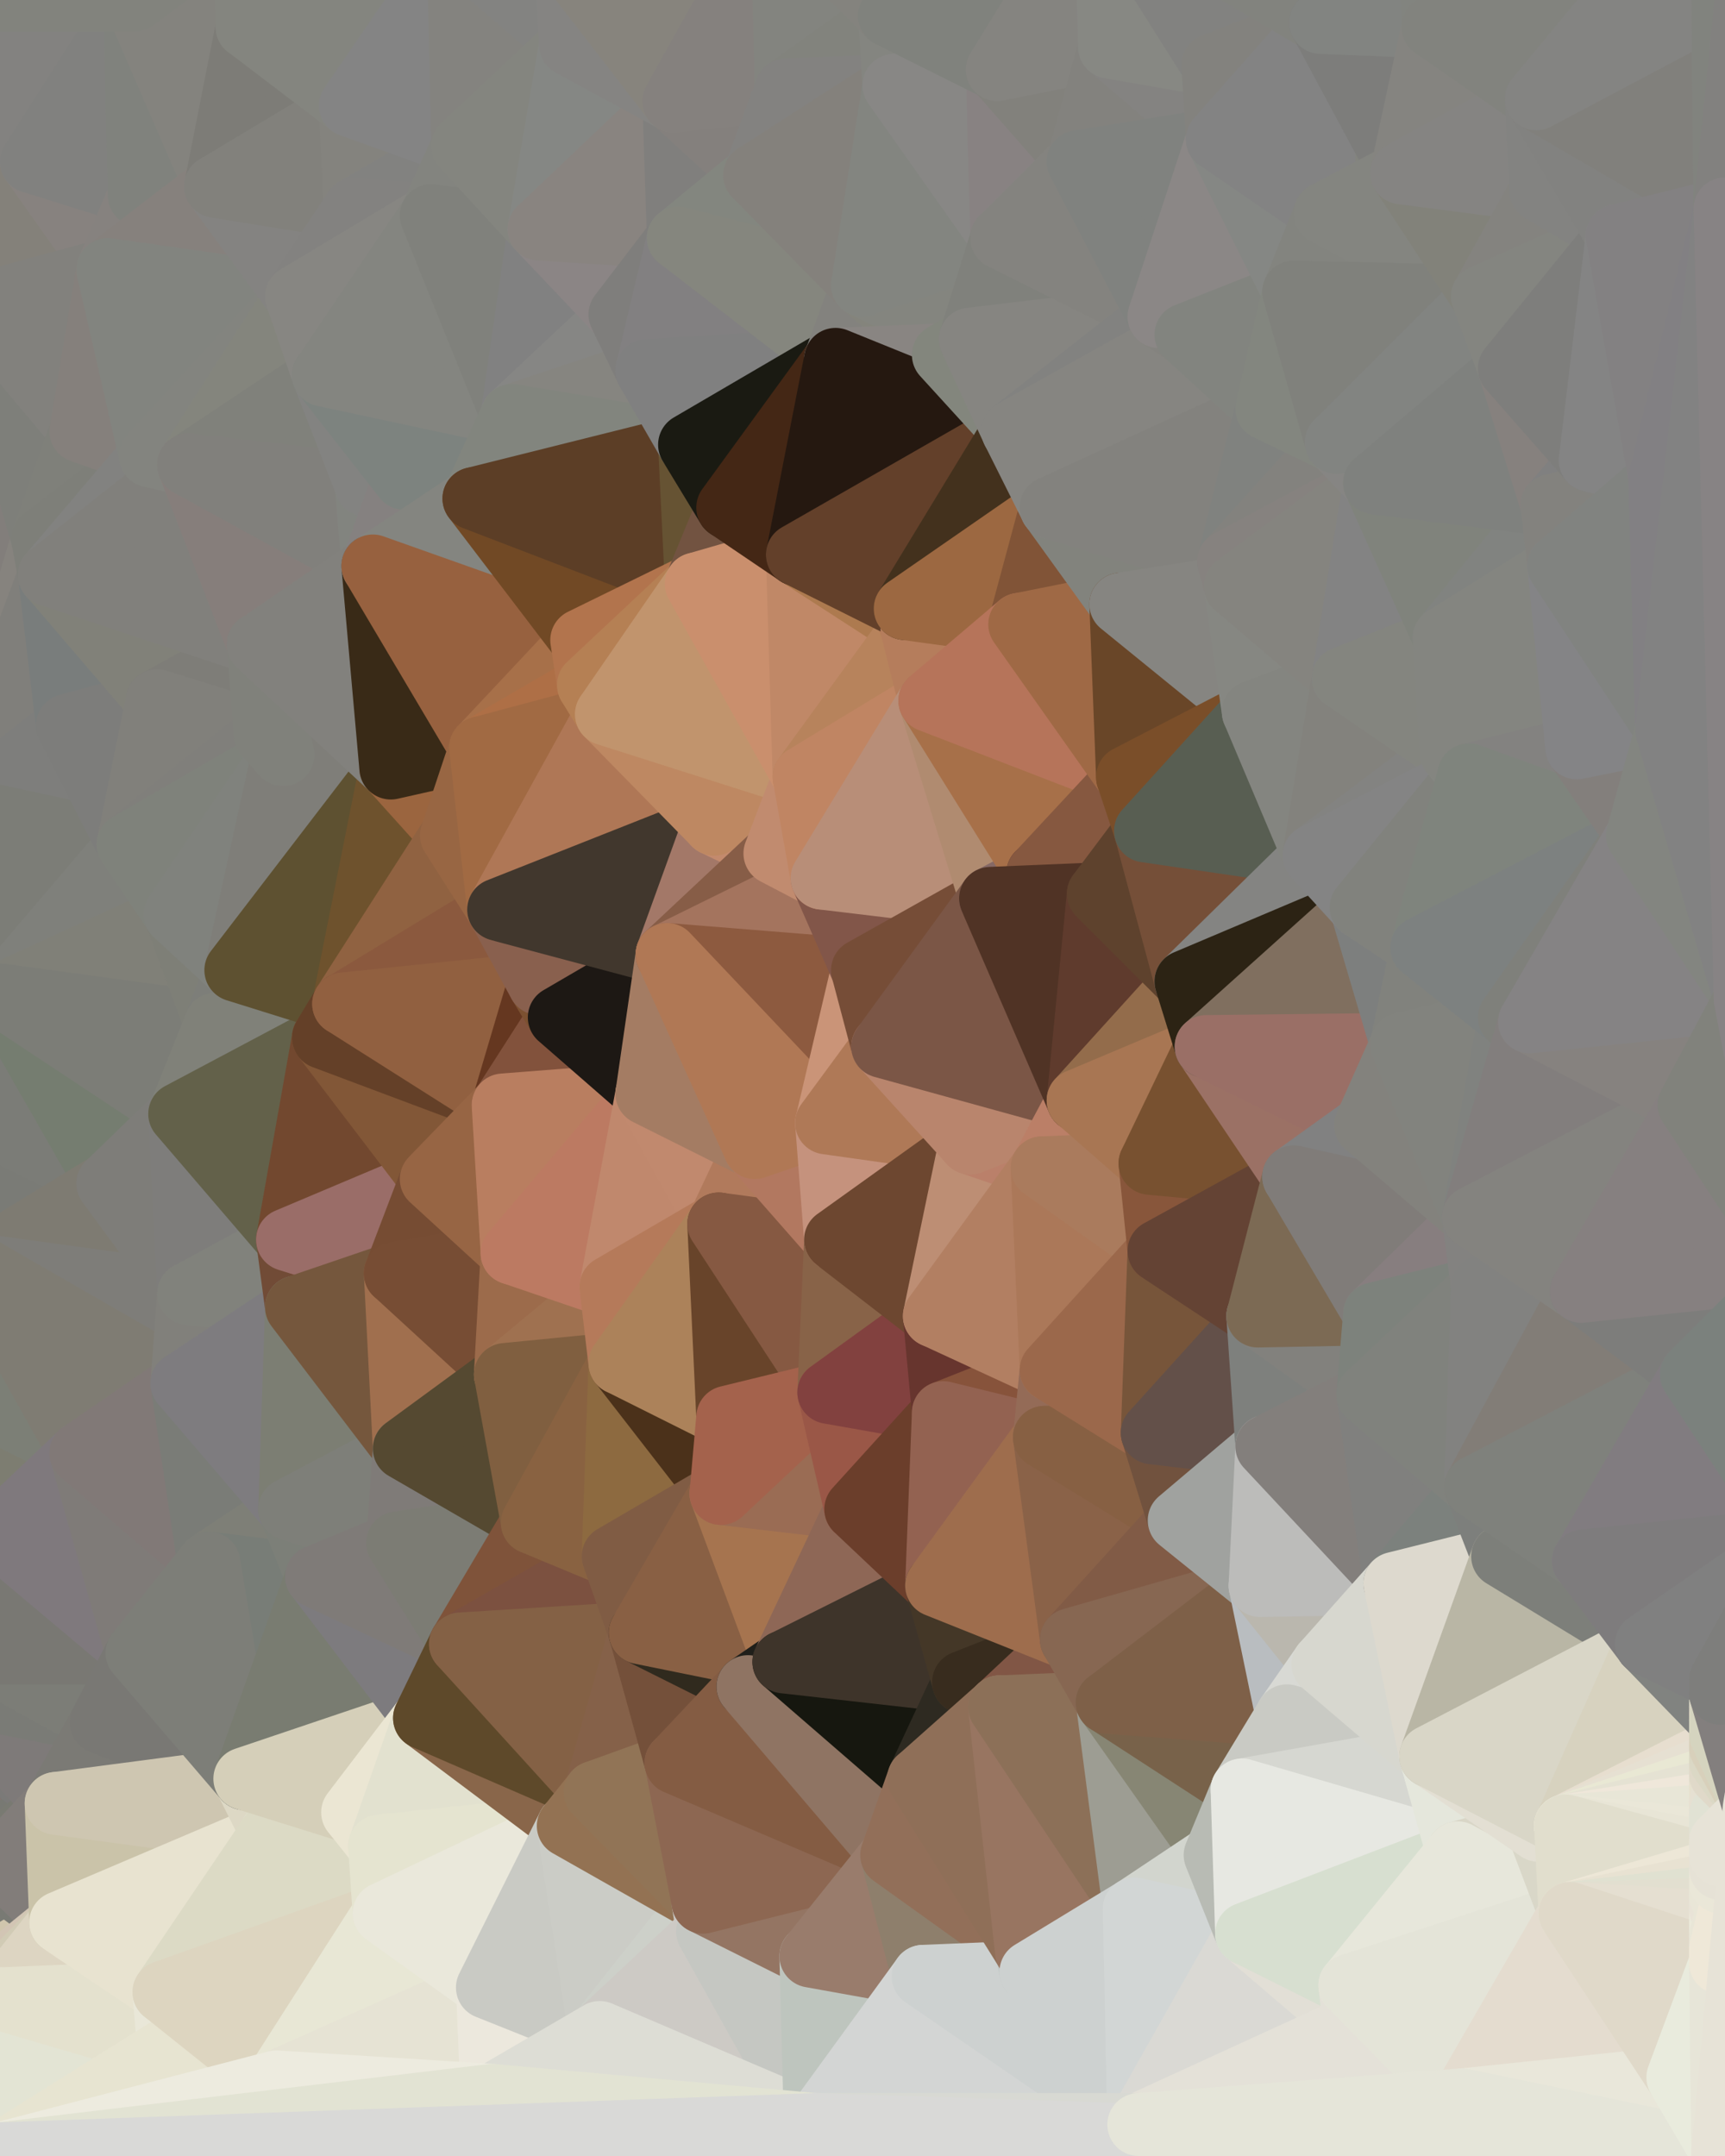 <?xml version="1.0" standalone="yes"?>
<svg width="768" height="960" xmlns="http://www.w3.org/2000/svg" version="1.1" ><polygon points="-59,600 -47,480 -33,16" fill="rgba(126, 126, 118, 1)" stroke="rgba(126, 126, 118, 1)" stroke-width="28" stroke-linejoin="round"/>
		<polygon points="-33,16 -47,480 -11,136" fill="rgba(133, 129, 128, 1)" stroke="rgba(133, 129, 128, 1)" stroke-width="28" stroke-linejoin="round"/>
		<polygon points="-47,480 -17,360 -11,136" fill="rgba(129, 128, 124, 1)" stroke="rgba(129, 128, 124, 1)" stroke-width="28" stroke-linejoin="round"/>
		<polygon points="-47,480 -59,600 -11,563" fill="rgba(124, 123, 118, 1)" stroke="rgba(124, 123, 118, 1)" stroke-width="28" stroke-linejoin="round"/>
		<polygon points="-17,360 -47,480 0,443" fill="rgba(126, 125, 120, 1)" stroke="rgba(126, 125, 120, 1)" stroke-width="28" stroke-linejoin="round"/>
		<polygon points="-22,840 0,884 0,878" fill="rgba(225, 218, 199, 1)" stroke="rgba(225, 218, 199, 1)" stroke-width="28" stroke-linejoin="round"/>
		<polygon points="0,872 -22,840 0,878" fill="rgba(174, 163, 145, 1)" stroke="rgba(174, 163, 145, 1)" stroke-width="28" stroke-linejoin="round"/>
		<polygon points="0,770 -50,720 0,776" fill="rgba(123, 124, 118, 1)" stroke="rgba(123, 124, 118, 1)" stroke-width="28" stroke-linejoin="round"/>
		<polygon points="-50,720 0,782 0,776" fill="rgba(126, 123, 118, 1)" stroke="rgba(126, 123, 118, 1)" stroke-width="28" stroke-linejoin="round"/>
		<polygon points="0,866 -22,840 0,872" fill="rgba(123, 127, 113, 1)" stroke="rgba(123, 127, 113, 1)" stroke-width="28" stroke-linejoin="round"/>
		<polygon points="-50,720 0,788 0,782" fill="rgba(122, 123, 118, 1)" stroke="rgba(122, 123, 118, 1)" stroke-width="28" stroke-linejoin="round"/>
		<polygon points="0,742 -50,720 0,746" fill="rgba(126, 124, 125, 1)" stroke="rgba(126, 124, 125, 1)" stroke-width="28" stroke-linejoin="round"/>
		<polygon points="-50,720 0,752 0,746" fill="rgba(121, 123, 118, 1)" stroke="rgba(121, 123, 118, 1)" stroke-width="28" stroke-linejoin="round"/>
		<polygon points="-50,720 -22,840 0,788" fill="rgba(122, 123, 117, 1)" stroke="rgba(122, 123, 117, 1)" stroke-width="28" stroke-linejoin="round"/>
		<polygon points="-22,840 0,794 0,788" fill="rgba(122, 123, 118, 1)" stroke="rgba(122, 123, 118, 1)" stroke-width="28" stroke-linejoin="round"/>
		<polygon points="-22,840 0,800 0,794" fill="rgba(123, 122, 117, 1)" stroke="rgba(123, 122, 117, 1)" stroke-width="28" stroke-linejoin="round"/>
		<polygon points="0,860 -22,840 0,866" fill="rgba(124, 124, 122, 1)" stroke="rgba(124, 124, 122, 1)" stroke-width="28" stroke-linejoin="round"/>
		<polygon points="-22,840 0,806 0,800" fill="rgba(127, 122, 118, 1)" stroke="rgba(127, 122, 118, 1)" stroke-width="28" stroke-linejoin="round"/>
		<polygon points="-50,720 0,758 0,752" fill="rgba(128, 123, 120, 1)" stroke="rgba(128, 123, 120, 1)" stroke-width="28" stroke-linejoin="round"/>
		<polygon points="-22,840 0,812 0,806" fill="rgba(123, 125, 114, 1)" stroke="rgba(123, 125, 114, 1)" stroke-width="28" stroke-linejoin="round"/>
		<polygon points="0,890 -22,840 0,959" fill="rgba(219, 217, 196, 1)" stroke="rgba(219, 217, 196, 1)" stroke-width="28" stroke-linejoin="round"/>
		<polygon points="-22,840 0,818 0,812" fill="rgba(122, 123, 117, 1)" stroke="rgba(122, 123, 117, 1)" stroke-width="28" stroke-linejoin="round"/>
		<polygon points="-2,683 -50,720 0,736" fill="rgba(117, 122, 118, 1)" stroke="rgba(117, 122, 118, 1)" stroke-width="28" stroke-linejoin="round"/>
		<polygon points="-50,720 0,742 0,736" fill="rgba(123, 123, 115, 1)" stroke="rgba(123, 123, 115, 1)" stroke-width="28" stroke-linejoin="round"/>
		<polygon points="-22,840 0,824 0,818" fill="rgba(123, 125, 120, 1)" stroke="rgba(123, 125, 120, 1)" stroke-width="28" stroke-linejoin="round"/>
		<polygon points="-50,720 0,764 0,758" fill="rgba(127, 122, 118, 1)" stroke="rgba(127, 122, 118, 1)" stroke-width="28" stroke-linejoin="round"/>
		<polygon points="-22,840 0,830 0,824" fill="rgba(122, 125, 114, 1)" stroke="rgba(122, 125, 114, 1)" stroke-width="28" stroke-linejoin="round"/>
		<polygon points="-22,840 0,890 0,884" fill="rgba(197, 186, 158, 1)" stroke="rgba(197, 186, 158, 1)" stroke-width="28" stroke-linejoin="round"/>
		<polygon points="-22,840 0,836 0,830" fill="rgba(122, 125, 116, 1)" stroke="rgba(122, 125, 116, 1)" stroke-width="28" stroke-linejoin="round"/>
		<polygon points="0,854 -22,840 0,860" fill="rgba(125, 124, 120, 1)" stroke="rgba(125, 124, 120, 1)" stroke-width="28" stroke-linejoin="round"/>
		<polygon points="-22,840 0,842 0,836" fill="rgba(131, 119, 119, 1)" stroke="rgba(131, 119, 119, 1)" stroke-width="28" stroke-linejoin="round"/>
		<polygon points="-50,720 0,770 0,764" fill="rgba(127, 122, 118, 1)" stroke="rgba(127, 122, 118, 1)" stroke-width="28" stroke-linejoin="round"/>
		<polygon points="-22,840 0,848 0,842" fill="rgba(121, 124, 117, 1)" stroke="rgba(121, 124, 117, 1)" stroke-width="28" stroke-linejoin="round"/>
		<polygon points="-22,840 0,854 0,848" fill="rgba(127, 121, 121, 1)" stroke="rgba(127, 121, 121, 1)" stroke-width="28" stroke-linejoin="round"/>
		<polygon points="-59,600 -50,720 -2,683" fill="rgba(127, 123, 120, 1)" stroke="rgba(127, 123, 120, 1)" stroke-width="28" stroke-linejoin="round"/>
		<polygon points="-33,16 -11,136 14,72" fill="rgba(130, 129, 127, 1)" stroke="rgba(130, 129, 127, 1)" stroke-width="28" stroke-linejoin="round"/>
		<polygon points="-11,136 -17,360 19,240" fill="rgba(130, 126, 123, 1)" stroke="rgba(130, 126, 123, 1)" stroke-width="28" stroke-linejoin="round"/>
		<polygon points="19,240 -17,360 22,256" fill="rgba(134, 131, 126, 1)" stroke="rgba(134, 131, 126, 1)" stroke-width="28" stroke-linejoin="round"/>
		<polygon points="0,794 0,800 25,803" fill="rgba(126, 122, 119, 1)" stroke="rgba(126, 122, 119, 1)" stroke-width="28" stroke-linejoin="round"/>
		<polygon points="0,800 0,806 25,803" fill="rgba(124, 120, 121, 1)" stroke="rgba(124, 120, 121, 1)" stroke-width="28" stroke-linejoin="round"/>
		<polygon points="0,806 0,812 25,803" fill="rgba(128, 118, 117, 1)" stroke="rgba(128, 118, 117, 1)" stroke-width="28" stroke-linejoin="round"/>
		<polygon points="0,860 0,866 27,856" fill="rgba(236, 231, 209, 1)" stroke="rgba(236, 231, 209, 1)" stroke-width="28" stroke-linejoin="round"/>
		<polygon points="0,854 0,860 27,856" fill="rgba(137, 134, 115, 1)" stroke="rgba(137, 134, 115, 1)" stroke-width="28" stroke-linejoin="round"/>
		<polygon points="0,848 0,854 27,856" fill="rgba(129, 125, 116, 1)" stroke="rgba(129, 125, 116, 1)" stroke-width="28" stroke-linejoin="round"/>
		<polygon points="22,256 -17,360 30,323" fill="rgba(128, 127, 123, 1)" stroke="rgba(128, 127, 123, 1)" stroke-width="28" stroke-linejoin="round"/>
		<polygon points="0,842 0,848 27,856" fill="rgba(131, 126, 123, 1)" stroke="rgba(131, 126, 123, 1)" stroke-width="28" stroke-linejoin="round"/>
		<polygon points="0,866 0,872 27,856" fill="rgba(197, 187, 160, 1)" stroke="rgba(197, 187, 160, 1)" stroke-width="28" stroke-linejoin="round"/>
		<polygon points="0,788 0,794 25,803" fill="rgba(124, 127, 120, 1)" stroke="rgba(124, 127, 120, 1)" stroke-width="28" stroke-linejoin="round"/>
		<polygon points="0,812 0,818 25,803" fill="rgba(125, 126, 120, 1)" stroke="rgba(125, 126, 120, 1)" stroke-width="28" stroke-linejoin="round"/>
		<polygon points="0,0 -33,16 14,72" fill="rgba(128, 127, 123, 1)" stroke="rgba(128, 127, 123, 1)" stroke-width="28" stroke-linejoin="round"/>
		<polygon points="-22,840 -50,720 0,959" fill="rgba(131, 119, 119, 1)" stroke="rgba(131, 119, 119, 1)" stroke-width="28" stroke-linejoin="round"/>
		<polygon points="-59,600 -2,683 36,647" fill="rgba(125, 125, 113, 1)" stroke="rgba(125, 125, 113, 1)" stroke-width="28" stroke-linejoin="round"/>
		<polygon points="-11,136 19,240 36,192" fill="rgba(126, 127, 122, 1)" stroke="rgba(126, 127, 122, 1)" stroke-width="28" stroke-linejoin="round"/>
		<polygon points="0,836 0,842 27,856" fill="rgba(121, 122, 116, 1)" stroke="rgba(121, 122, 116, 1)" stroke-width="28" stroke-linejoin="round"/>
		<polygon points="0,872 0,878 27,856" fill="rgba(208, 198, 173, 1)" stroke="rgba(208, 198, 173, 1)" stroke-width="28" stroke-linejoin="round"/>
		<polygon points="0,782 0,788 25,803" fill="rgba(126, 118, 115, 1)" stroke="rgba(126, 118, 115, 1)" stroke-width="28" stroke-linejoin="round"/>
		<polygon points="0,818 0,824 25,803" fill="rgba(120, 121, 115, 1)" stroke="rgba(120, 121, 115, 1)" stroke-width="28" stroke-linejoin="round"/>
		<polygon points="0,770 0,776 45,767" fill="rgba(122, 122, 122, 1)" stroke="rgba(122, 122, 122, 1)" stroke-width="28" stroke-linejoin="round"/>
		<polygon points="0,758 0,764 45,767" fill="rgba(122, 123, 118, 1)" stroke="rgba(122, 123, 118, 1)" stroke-width="28" stroke-linejoin="round"/>
		<polygon points="0,764 0,770 45,767" fill="rgba(121, 122, 117, 1)" stroke="rgba(121, 122, 117, 1)" stroke-width="28" stroke-linejoin="round"/>
		<polygon points="-11,563 -59,600 36,647" fill="rgba(124, 127, 118, 1)" stroke="rgba(124, 127, 118, 1)" stroke-width="28" stroke-linejoin="round"/>
		<polygon points="0,830 0,836 27,856" fill="rgba(121, 122, 116, 1)" stroke="rgba(121, 122, 116, 1)" stroke-width="28" stroke-linejoin="round"/>
		<polygon points="0,776 0,782 25,803" fill="rgba(123, 122, 120, 1)" stroke="rgba(123, 122, 120, 1)" stroke-width="28" stroke-linejoin="round"/>
		<polygon points="0,824 0,830 25,803" fill="rgba(121, 122, 114, 1)" stroke="rgba(121, 122, 114, 1)" stroke-width="28" stroke-linejoin="round"/>
		<polygon points="-47,480 -11,563 48,527" fill="rgba(122, 123, 118, 1)" stroke="rgba(122, 123, 118, 1)" stroke-width="28" stroke-linejoin="round"/>
		<polygon points="14,72 -11,136 48,120" fill="rgba(132, 129, 122, 1)" stroke="rgba(132, 129, 122, 1)" stroke-width="28" stroke-linejoin="round"/>
		<polygon points="0,776 25,803 45,767" fill="rgba(126, 122, 121, 1)" stroke="rgba(126, 122, 121, 1)" stroke-width="28" stroke-linejoin="round"/>
		<polygon points="0,742 0,746 45,767" fill="rgba(123, 123, 123, 1)" stroke="rgba(123, 123, 123, 1)" stroke-width="28" stroke-linejoin="round"/>
		<polygon points="0,746 0,752 45,767" fill="rgba(126, 122, 119, 1)" stroke="rgba(126, 122, 119, 1)" stroke-width="28" stroke-linejoin="round"/>
		<polygon points="0,752 0,758 45,767" fill="rgba(122, 123, 118, 1)" stroke="rgba(122, 123, 118, 1)" stroke-width="28" stroke-linejoin="round"/>
		<polygon points="25,803 0,830 27,856" fill="rgba(130, 125, 122, 1)" stroke="rgba(130, 125, 122, 1)" stroke-width="28" stroke-linejoin="round"/>
		<polygon points="0,878 0,884 27,856" fill="rgba(210, 197, 180, 1)" stroke="rgba(210, 197, 180, 1)" stroke-width="28" stroke-linejoin="round"/>
		<polygon points="0,443 -47,480 48,527" fill="rgba(123, 124, 119, 1)" stroke="rgba(123, 124, 119, 1)" stroke-width="28" stroke-linejoin="round"/>
		<polygon points="30,323 -17,360 57,376" fill="rgba(126, 126, 124, 1)" stroke="rgba(126, 126, 124, 1)" stroke-width="28" stroke-linejoin="round"/>
		<polygon points="0,736 0,742 61,736" fill="rgba(120, 121, 115, 1)" stroke="rgba(120, 121, 115, 1)" stroke-width="28" stroke-linejoin="round"/>
		<polygon points="0,742 45,767 61,736" fill="rgba(124, 125, 119, 1)" stroke="rgba(124, 125, 119, 1)" stroke-width="28" stroke-linejoin="round"/>
		<polygon points="-17,360 0,443 57,376" fill="rgba(124, 125, 119, 1)" stroke="rgba(124, 125, 119, 1)" stroke-width="28" stroke-linejoin="round"/>
		<polygon points="14,72 48,120 62,87" fill="rgba(135, 130, 127, 1)" stroke="rgba(135, 130, 127, 1)" stroke-width="28" stroke-linejoin="round"/>
		<polygon points="-11,136 36,192 48,120" fill="rgba(130, 129, 125, 1)" stroke="rgba(130, 129, 125, 1)" stroke-width="28" stroke-linejoin="round"/>
		<polygon points="0,884 0,890 27,856" fill="rgba(209, 203, 181, 1)" stroke="rgba(209, 203, 181, 1)" stroke-width="28" stroke-linejoin="round"/>
		<polygon points="-2,683 0,736 61,736" fill="rgba(121, 120, 115, 1)" stroke="rgba(121, 120, 115, 1)" stroke-width="28" stroke-linejoin="round"/>
		<polygon points="27,856 0,890 73,887" fill="rgba(221, 213, 194, 1)" stroke="rgba(221, 213, 194, 1)" stroke-width="28" stroke-linejoin="round"/>
		<polygon points="36,192 19,240 67,203" fill="rgba(127, 128, 122, 1)" stroke="rgba(127, 128, 122, 1)" stroke-width="28" stroke-linejoin="round"/>
		<polygon points="0,0 14,72 60,0" fill="rgba(131, 130, 128, 1)" stroke="rgba(131, 130, 128, 1)" stroke-width="28" stroke-linejoin="round"/>
		<polygon points="0,890 0,959 75,912" fill="rgba(227, 228, 212, 1)" stroke="rgba(227, 228, 212, 1)" stroke-width="28" stroke-linejoin="round"/>
		<polygon points="73,887 0,890 75,912" fill="rgba(228, 225, 206, 1)" stroke="rgba(228, 225, 206, 1)" stroke-width="28" stroke-linejoin="round"/>
		<polygon points="57,376 0,443 78,407" fill="rgba(127, 128, 123, 1)" stroke="rgba(127, 128, 123, 1)" stroke-width="28" stroke-linejoin="round"/>
		<polygon points="22,256 30,323 70,312" fill="rgba(121, 125, 124, 1)" stroke="rgba(121, 125, 124, 1)" stroke-width="28" stroke-linejoin="round"/>
		<polygon points="0,443 48,527 80,496" fill="rgba(117, 125, 112, 1)" stroke="rgba(117, 125, 112, 1)" stroke-width="28" stroke-linejoin="round"/>
		<polygon points="48,527 -11,563 84,576" fill="rgba(126, 123, 114, 1)" stroke="rgba(126, 123, 114, 1)" stroke-width="28" stroke-linejoin="round"/>
		<polygon points="-11,563 81,616 84,576" fill="rgba(126, 125, 121, 1)" stroke="rgba(126, 125, 121, 1)" stroke-width="28" stroke-linejoin="round"/>
		<polygon points="-11,563 36,647 81,616" fill="rgba(127, 124, 115, 1)" stroke="rgba(127, 124, 115, 1)" stroke-width="28" stroke-linejoin="round"/>
		<polygon points="30,323 57,376 70,312" fill="rgba(125, 125, 123, 1)" stroke="rgba(125, 125, 123, 1)" stroke-width="28" stroke-linejoin="round"/>
		<polygon points="36,647 -2,683 61,736" fill="rgba(127, 121, 125, 1)" stroke="rgba(127, 121, 125, 1)" stroke-width="28" stroke-linejoin="round"/>
		<polygon points="36,647 61,736 93,696" fill="rgba(127, 123, 120, 1)" stroke="rgba(127, 123, 120, 1)" stroke-width="28" stroke-linejoin="round"/>
		<polygon points="60,0 14,72 62,87" fill="rgba(129, 129, 127, 1)" stroke="rgba(129, 129, 127, 1)" stroke-width="28" stroke-linejoin="round"/>
		<polygon points="78,407 0,443 96,456" fill="rgba(128, 128, 120, 1)" stroke="rgba(128, 128, 120, 1)" stroke-width="28" stroke-linejoin="round"/>
		<polygon points="0,443 80,496 96,456" fill="rgba(124, 125, 119, 1)" stroke="rgba(124, 125, 119, 1)" stroke-width="28" stroke-linejoin="round"/>
		<polygon points="19,240 22,256 67,203" fill="rgba(126, 127, 121, 1)" stroke="rgba(126, 127, 121, 1)" stroke-width="28" stroke-linejoin="round"/>
		<polygon points="78,407 96,456 105,432" fill="rgba(126, 127, 119, 1)" stroke="rgba(126, 127, 119, 1)" stroke-width="28" stroke-linejoin="round"/>
		<polygon points="48,120 36,192 67,203" fill="rgba(133, 128, 124, 1)" stroke="rgba(133, 128, 124, 1)" stroke-width="28" stroke-linejoin="round"/>
		<polygon points="67,203 22,256 84,207" fill="rgba(130, 130, 128, 1)" stroke="rgba(130, 130, 128, 1)" stroke-width="28" stroke-linejoin="round"/>
		<polygon points="45,767 25,803 109,792" fill="rgba(123, 122, 117, 1)" stroke="rgba(123, 122, 117, 1)" stroke-width="28" stroke-linejoin="round"/>
		<polygon points="62,87 48,120 96,83" fill="rgba(134, 130, 127, 1)" stroke="rgba(134, 130, 127, 1)" stroke-width="28" stroke-linejoin="round"/>
		<polygon points="108,-36 60,0 110,12" fill="rgba(135, 130, 127, 1)" stroke="rgba(135, 130, 127, 1)" stroke-width="28" stroke-linejoin="round"/>
		<polygon points="61,736 45,767 109,792" fill="rgba(121, 120, 116, 1)" stroke="rgba(121, 120, 116, 1)" stroke-width="28" stroke-linejoin="round"/>
		<polygon points="60,0 62,87 96,83" fill="rgba(128, 130, 125, 1)" stroke="rgba(128, 130, 125, 1)" stroke-width="28" stroke-linejoin="round"/>
		<polygon points="81,616 36,647 93,696" fill="rgba(129, 121, 119, 1)" stroke="rgba(129, 121, 119, 1)" stroke-width="28" stroke-linejoin="round"/>
		<polygon points="25,803 27,856 121,816" fill="rgba(202, 195, 169, 1)" stroke="rgba(202, 195, 169, 1)" stroke-width="28" stroke-linejoin="round"/>
		<polygon points="109,792 25,803 121,816" fill="rgba(206, 198, 177, 1)" stroke="rgba(206, 198, 177, 1)" stroke-width="28" stroke-linejoin="round"/>
		<polygon points="22,256 70,312 115,287" fill="rgba(129, 129, 121, 1)" stroke="rgba(129, 129, 121, 1)" stroke-width="28" stroke-linejoin="round"/>
		<polygon points="60,0 96,83 110,12" fill="rgba(132, 131, 126, 1)" stroke="rgba(132, 131, 126, 1)" stroke-width="28" stroke-linejoin="round"/>
		<polygon points="27,856 73,887 121,816" fill="rgba(232, 227, 208, 1)" stroke="rgba(232, 227, 208, 1)" stroke-width="28" stroke-linejoin="round"/>
		<polygon points="115,287 70,312 118,327" fill="rgba(126, 125, 120, 1)" stroke="rgba(126, 125, 120, 1)" stroke-width="28" stroke-linejoin="round"/>
		<polygon points="70,312 57,376 118,327" fill="rgba(129, 128, 123, 1)" stroke="rgba(129, 128, 123, 1)" stroke-width="28" stroke-linejoin="round"/>
		<polygon points="84,207 22,256 115,287" fill="rgba(129, 128, 124, 1)" stroke="rgba(129, 128, 124, 1)" stroke-width="28" stroke-linejoin="round"/>
		<polygon points="0,0 60,0 108,-36" fill="rgba(130, 131, 125, 1)" stroke="rgba(130, 131, 125, 1)" stroke-width="28" stroke-linejoin="round"/>
		<polygon points="80,496 48,527 84,576" fill="rgba(126, 125, 121, 1)" stroke="rgba(126, 125, 121, 1)" stroke-width="28" stroke-linejoin="round"/>
		<polygon points="80,496 84,576 128,552" fill="rgba(126, 125, 123, 1)" stroke="rgba(126, 125, 123, 1)" stroke-width="28" stroke-linejoin="round"/>
		<polygon points="96,83 48,120 132,132" fill="rgba(134, 129, 125, 1)" stroke="rgba(134, 129, 125, 1)" stroke-width="28" stroke-linejoin="round"/>
		<polygon points="48,120 67,203 132,132" fill="rgba(130, 132, 127, 1)" stroke="rgba(130, 132, 127, 1)" stroke-width="28" stroke-linejoin="round"/>
		<polygon points="67,203 84,207 132,132" fill="rgba(131, 132, 127, 1)" stroke="rgba(131, 132, 127, 1)" stroke-width="28" stroke-linejoin="round"/>
		<polygon points="84,576 81,616 132,582" fill="rgba(129, 128, 123, 1)" stroke="rgba(129, 128, 123, 1)" stroke-width="28" stroke-linejoin="round"/>
		<polygon points="128,552 84,576 132,582" fill="rgba(129, 130, 124, 1)" stroke="rgba(129, 130, 124, 1)" stroke-width="28" stroke-linejoin="round"/>
		<polygon points="81,616 93,696 129,672" fill="rgba(122, 124, 119, 1)" stroke="rgba(122, 124, 119, 1)" stroke-width="28" stroke-linejoin="round"/>
		<polygon points="118,327 57,376 126,336" fill="rgba(128, 127, 123, 1)" stroke="rgba(128, 127, 123, 1)" stroke-width="28" stroke-linejoin="round"/>
		<polygon points="73,887 75,912 123,927" fill="rgba(233, 231, 216, 1)" stroke="rgba(233, 231, 216, 1)" stroke-width="28" stroke-linejoin="round"/>
		<polygon points="129,672 93,696 141,702" fill="rgba(126, 127, 119, 1)" stroke="rgba(126, 127, 119, 1)" stroke-width="28" stroke-linejoin="round"/>
		<polygon points="57,376 78,407 126,336" fill="rgba(127, 130, 123, 1)" stroke="rgba(127, 130, 123, 1)" stroke-width="28" stroke-linejoin="round"/>
		<polygon points="132,132 84,207 144,167" fill="rgba(132, 133, 125, 1)" stroke="rgba(132, 133, 125, 1)" stroke-width="28" stroke-linejoin="round"/>
		<polygon points="105,432 96,456 144,462" fill="rgba(125, 126, 121, 1)" stroke="rgba(125, 126, 121, 1)" stroke-width="28" stroke-linejoin="round"/>
		<polygon points="105,432 144,462 153,447" fill="rgba(123, 120, 113, 1)" stroke="rgba(123, 120, 113, 1)" stroke-width="28" stroke-linejoin="round"/>
		<polygon points="96,456 80,496 144,462" fill="rgba(128, 129, 121, 1)" stroke="rgba(128, 129, 121, 1)" stroke-width="28" stroke-linejoin="round"/>
		<polygon points="110,12 96,83 156,47" fill="rgba(125, 124, 119, 1)" stroke="rgba(125, 124, 119, 1)" stroke-width="28" stroke-linejoin="round"/>
		<polygon points="96,83 132,132 158,93" fill="rgba(132, 131, 129, 1)" stroke="rgba(132, 131, 129, 1)" stroke-width="28" stroke-linejoin="round"/>
		<polygon points="109,792 121,816 157,807" fill="rgba(221, 216, 197, 1)" stroke="rgba(221, 216, 197, 1)" stroke-width="28" stroke-linejoin="round"/>
		<polygon points="93,696 109,792 141,702" fill="rgba(120, 125, 119, 1)" stroke="rgba(120, 125, 119, 1)" stroke-width="28" stroke-linejoin="round"/>
		<polygon points="75,912 0,959 123,927" fill="rgba(231, 228, 209, 1)" stroke="rgba(231, 228, 209, 1)" stroke-width="28" stroke-linejoin="round"/>
		<polygon points="93,696 61,736 109,792" fill="rgba(125, 126, 120, 1)" stroke="rgba(125, 126, 120, 1)" stroke-width="28" stroke-linejoin="round"/>
		<polygon points="144,167 84,207 163,216" fill="rgba(128, 129, 123, 1)" stroke="rgba(128, 129, 123, 1)" stroke-width="28" stroke-linejoin="round"/>
		<polygon points="156,47 96,83 158,93" fill="rgba(130, 129, 124, 1)" stroke="rgba(130, 129, 124, 1)" stroke-width="28" stroke-linejoin="round"/>
		<polygon points="84,207 115,287 166,252" fill="rgba(134, 126, 123, 1)" stroke="rgba(134, 126, 123, 1)" stroke-width="28" stroke-linejoin="round"/>
		<polygon points="163,216 84,207 166,252" fill="rgba(129, 128, 124, 1)" stroke="rgba(129, 128, 124, 1)" stroke-width="28" stroke-linejoin="round"/>
		<polygon points="157,807 121,816 169,822" fill="rgba(230, 227, 212, 1)" stroke="rgba(230, 227, 212, 1)" stroke-width="28" stroke-linejoin="round"/>
		<polygon points="81,616 129,672 132,582" fill="rgba(126, 124, 127, 1)" stroke="rgba(126, 124, 127, 1)" stroke-width="28" stroke-linejoin="round"/>
		<polygon points="169,822 121,816 171,852" fill="rgba(231, 229, 216, 1)" stroke="rgba(231, 229, 216, 1)" stroke-width="28" stroke-linejoin="round"/>
		<polygon points="121,816 73,887 171,852" fill="rgba(220, 218, 197, 1)" stroke="rgba(220, 218, 197, 1)" stroke-width="28" stroke-linejoin="round"/>
		<polygon points="80,496 128,552 144,462" fill="rgba(99, 97, 74, 1)" stroke="rgba(99, 97, 74, 1)" stroke-width="28" stroke-linejoin="round"/>
		<polygon points="78,407 105,432 126,336" fill="rgba(128, 130, 125, 1)" stroke="rgba(128, 130, 125, 1)" stroke-width="28" stroke-linejoin="round"/>
		<polygon points="128,552 132,582 176,567" fill="rgba(113, 75, 54, 1)" stroke="rgba(113, 75, 54, 1)" stroke-width="28" stroke-linejoin="round"/>
		<polygon points="73,887 123,927 171,852" fill="rgba(221, 213, 192, 1)" stroke="rgba(221, 213, 192, 1)" stroke-width="28" stroke-linejoin="round"/>
		<polygon points="129,672 141,702 177,687" fill="rgba(124, 127, 120, 1)" stroke="rgba(124, 127, 120, 1)" stroke-width="28" stroke-linejoin="round"/>
		<polygon points="132,582 129,672 180,645" fill="rgba(124, 126, 115, 1)" stroke="rgba(124, 126, 115, 1)" stroke-width="28" stroke-linejoin="round"/>
		<polygon points="129,672 177,687 180,645" fill="rgba(126, 127, 121, 1)" stroke="rgba(126, 127, 121, 1)" stroke-width="28" stroke-linejoin="round"/>
		<polygon points="141,702 109,792 189,765" fill="rgba(121, 124, 113, 1)" stroke="rgba(121, 124, 113, 1)" stroke-width="28" stroke-linejoin="round"/>
		<polygon points="109,792 157,807 189,765" fill="rgba(213, 207, 185, 1)" stroke="rgba(213, 207, 185, 1)" stroke-width="28" stroke-linejoin="round"/>
		<polygon points="144,462 128,552 192,525" fill="rgba(114, 72, 47, 1)" stroke="rgba(114, 72, 47, 1)" stroke-width="28" stroke-linejoin="round"/>
		<polygon points="128,552 176,567 192,525" fill="rgba(154, 109, 104, 1)" stroke="rgba(154, 109, 104, 1)" stroke-width="28" stroke-linejoin="round"/>
		<polygon points="163,216 166,252 180,213" fill="rgba(130, 132, 127, 1)" stroke="rgba(130, 132, 127, 1)" stroke-width="28" stroke-linejoin="round"/>
		<polygon points="144,167 163,216 180,213" fill="rgba(131, 131, 129, 1)" stroke="rgba(131, 131, 129, 1)" stroke-width="28" stroke-linejoin="round"/>
		<polygon points="115,287 126,336 174,342" fill="rgba(127, 126, 121, 1)" stroke="rgba(127, 126, 121, 1)" stroke-width="28" stroke-linejoin="round"/>
		<polygon points="126,336 105,432 174,342" fill="rgba(127, 126, 121, 1)" stroke="rgba(127, 126, 121, 1)" stroke-width="28" stroke-linejoin="round"/>
		<polygon points="115,287 118,327 126,336" fill="rgba(128, 129, 123, 1)" stroke="rgba(128, 129, 123, 1)" stroke-width="28" stroke-linejoin="round"/>
		<polygon points="105,432 153,447 174,342" fill="rgba(94, 81, 49, 1)" stroke="rgba(94, 81, 49, 1)" stroke-width="28" stroke-linejoin="round"/>
		<polygon points="108,-36 110,12 204,-23" fill="rgba(132, 133, 127, 1)" stroke="rgba(132, 133, 127, 1)" stroke-width="28" stroke-linejoin="round"/>
		<polygon points="174,342 153,447 201,372" fill="rgba(110, 82, 45, 1)" stroke="rgba(110, 82, 45, 1)" stroke-width="28" stroke-linejoin="round"/>
		<polygon points="141,702 189,765 205,732" fill="rgba(125, 123, 126, 1)" stroke="rgba(125, 123, 126, 1)" stroke-width="28" stroke-linejoin="round"/>
		<polygon points="156,47 158,93 206,65" fill="rgba(132, 131, 126, 1)" stroke="rgba(132, 131, 126, 1)" stroke-width="28" stroke-linejoin="round"/>
		<polygon points="158,93 192,96 206,65" fill="rgba(130, 130, 128, 1)" stroke="rgba(130, 130, 128, 1)" stroke-width="28" stroke-linejoin="round"/>
		<polygon points="177,687 141,702 205,732" fill="rgba(127, 123, 120, 1)" stroke="rgba(127, 123, 120, 1)" stroke-width="28" stroke-linejoin="round"/>
		<polygon points="110,12 156,47 204,-23" fill="rgba(132, 133, 127, 1)" stroke="rgba(132, 133, 127, 1)" stroke-width="28" stroke-linejoin="round"/>
		<polygon points="176,567 132,582 180,645" fill="rgba(117, 87, 61, 1)" stroke="rgba(117, 87, 61, 1)" stroke-width="28" stroke-linejoin="round"/>
		<polygon points="166,252 115,287 174,342" fill="rgba(130, 129, 125, 1)" stroke="rgba(130, 129, 125, 1)" stroke-width="28" stroke-linejoin="round"/>
		<polygon points="158,93 132,132 192,96" fill="rgba(131, 130, 128, 1)" stroke="rgba(131, 130, 128, 1)" stroke-width="28" stroke-linejoin="round"/>
		<polygon points="180,213 166,252 211,222" fill="rgba(133, 129, 128, 1)" stroke="rgba(133, 129, 128, 1)" stroke-width="28" stroke-linejoin="round"/>
		<polygon points="157,807 169,822 189,765" fill="rgba(235, 230, 211, 1)" stroke="rgba(235, 230, 211, 1)" stroke-width="28" stroke-linejoin="round"/>
		<polygon points="171,852 123,927 217,885" fill="rgba(232, 231, 213, 1)" stroke="rgba(232, 231, 213, 1)" stroke-width="28" stroke-linejoin="round"/>
		<polygon points="174,342 201,372 214,333" fill="rgba(155, 101, 63, 1)" stroke="rgba(155, 101, 63, 1)" stroke-width="28" stroke-linejoin="round"/>
		<polygon points="132,132 144,167 192,96" fill="rgba(135, 134, 130, 1)" stroke="rgba(135, 134, 130, 1)" stroke-width="28" stroke-linejoin="round"/>
		<polygon points="201,372 153,447 222,405" fill="rgba(144, 98, 65, 1)" stroke="rgba(144, 98, 65, 1)" stroke-width="28" stroke-linejoin="round"/>
		<polygon points="217,885 123,927 219,933" fill="rgba(230, 227, 212, 1)" stroke="rgba(230, 227, 212, 1)" stroke-width="28" stroke-linejoin="round"/>
		<polygon points="144,462 192,525 224,492" fill="rgba(130, 87, 55, 1)" stroke="rgba(130, 87, 55, 1)" stroke-width="28" stroke-linejoin="round"/>
		<polygon points="176,567 180,645 225,612" fill="rgba(160, 111, 78, 1)" stroke="rgba(160, 111, 78, 1)" stroke-width="28" stroke-linejoin="round"/>
		<polygon points="153,447 144,462 224,492" fill="rgba(100, 64, 40, 1)" stroke="rgba(100, 64, 40, 1)" stroke-width="28" stroke-linejoin="round"/>
		<polygon points="192,525 176,567 228,558" fill="rgba(118, 76, 51, 1)" stroke="rgba(118, 76, 51, 1)" stroke-width="28" stroke-linejoin="round"/>
		<polygon points="180,213 211,222 228,185" fill="rgba(131, 132, 124, 1)" stroke="rgba(131, 132, 124, 1)" stroke-width="28" stroke-linejoin="round"/>
		<polygon points="144,167 180,213 228,185" fill="rgba(125, 131, 127, 1)" stroke="rgba(125, 131, 127, 1)" stroke-width="28" stroke-linejoin="round"/>
		<polygon points="166,252 174,342 214,333" fill="rgba(57, 42, 23, 1)" stroke="rgba(57, 42, 23, 1)" stroke-width="28" stroke-linejoin="round"/>
		<polygon points="180,645 177,687 237,678" fill="rgba(127, 123, 120, 1)" stroke="rgba(127, 123, 120, 1)" stroke-width="28" stroke-linejoin="round"/>
		<polygon points="176,567 225,612 228,558" fill="rgba(119, 77, 52, 1)" stroke="rgba(119, 77, 52, 1)" stroke-width="28" stroke-linejoin="round"/>
		<polygon points="204,-23 156,47 206,65" fill="rgba(132, 132, 132, 1)" stroke="rgba(132, 132, 132, 1)" stroke-width="28" stroke-linejoin="round"/>
		<polygon points="206,65 192,96 240,102" fill="rgba(131, 132, 127, 1)" stroke="rgba(131, 132, 127, 1)" stroke-width="28" stroke-linejoin="round"/>
		<polygon points="222,405 153,447 240,438" fill="rgba(139, 89, 62, 1)" stroke="rgba(139, 89, 62, 1)" stroke-width="28" stroke-linejoin="round"/>
		<polygon points="153,447 224,492 240,438" fill="rgba(145, 96, 64, 1)" stroke="rgba(145, 96, 64, 1)" stroke-width="28" stroke-linejoin="round"/>
		<polygon points="177,687 205,732 237,678" fill="rgba(124, 124, 116, 1)" stroke="rgba(124, 124, 116, 1)" stroke-width="28" stroke-linejoin="round"/>
		<polygon points="192,96 144,167 228,185" fill="rgba(132, 133, 128, 1)" stroke="rgba(132, 133, 128, 1)" stroke-width="28" stroke-linejoin="round"/>
		<polygon points="240,438 224,492 249,453" fill="rgba(101, 55, 32, 1)" stroke="rgba(101, 55, 32, 1)" stroke-width="28" stroke-linejoin="round"/>
		<polygon points="189,765 169,822 253,813" fill="rgba(226, 225, 207, 1)" stroke="rgba(226, 225, 207, 1)" stroke-width="28" stroke-linejoin="round"/>
		<polygon points="225,612 180,645 237,678" fill="rgba(85, 73, 49, 1)" stroke="rgba(85, 73, 49, 1)" stroke-width="28" stroke-linejoin="round"/>
		<polygon points="204,-23 206,65 254,20" fill="rgba(132, 131, 127, 1)" stroke="rgba(132, 131, 127, 1)" stroke-width="28" stroke-linejoin="round"/>
		<polygon points="252,-17 204,-23 254,20" fill="rgba(131, 131, 129, 1)" stroke="rgba(131, 131, 129, 1)" stroke-width="28" stroke-linejoin="round"/>
		<polygon points="169,822 171,852 253,813" fill="rgba(229, 228, 208, 1)" stroke="rgba(229, 228, 208, 1)" stroke-width="28" stroke-linejoin="round"/>
		<polygon points="192,96 228,185 240,102" fill="rgba(128, 129, 124, 1)" stroke="rgba(128, 129, 124, 1)" stroke-width="28" stroke-linejoin="round"/>
		<polygon points="224,492 192,525 228,558" fill="rgba(151, 101, 68, 1)" stroke="rgba(151, 101, 68, 1)" stroke-width="28" stroke-linejoin="round"/>
		<polygon points="211,222 166,252 259,285" fill="rgba(132, 133, 128, 1)" stroke="rgba(132, 133, 128, 1)" stroke-width="28" stroke-linejoin="round"/>
		<polygon points="166,252 214,333 259,285" fill="rgba(151, 97, 63, 1)" stroke="rgba(151, 97, 63, 1)" stroke-width="28" stroke-linejoin="round"/>
		<polygon points="171,852 217,885 253,813" fill="rgba(234, 232, 219, 1)" stroke="rgba(234, 232, 219, 1)" stroke-width="28" stroke-linejoin="round"/>
		<polygon points="259,285 214,333 262,305" fill="rgba(167, 112, 73, 1)" stroke="rgba(167, 112, 73, 1)" stroke-width="28" stroke-linejoin="round"/>
		<polygon points="217,885 219,933 267,905" fill="rgba(236, 232, 221, 1)" stroke="rgba(236, 232, 221, 1)" stroke-width="28" stroke-linejoin="round"/>
		<polygon points="189,765 253,813 265,798" fill="rgba(137, 102, 74, 1)" stroke="rgba(137, 102, 74, 1)" stroke-width="28" stroke-linejoin="round"/>
		<polygon points="262,305 214,333 270,318" fill="rgba(174, 111, 70, 1)" stroke="rgba(174, 111, 70, 1)" stroke-width="28" stroke-linejoin="round"/>
		<polygon points="228,558 225,612 272,573" fill="rgba(156, 107, 75, 1)" stroke="rgba(156, 107, 75, 1)" stroke-width="28" stroke-linejoin="round"/>
		<polygon points="240,102 228,185 276,140" fill="rgba(129, 129, 129, 1)" stroke="rgba(129, 129, 129, 1)" stroke-width="28" stroke-linejoin="round"/>
		<polygon points="272,573 225,612 276,607" fill="rgba(159, 113, 80, 1)" stroke="rgba(159, 113, 80, 1)" stroke-width="28" stroke-linejoin="round"/>
		<polygon points="237,678 205,732 273,693" fill="rgba(127, 83, 58, 1)" stroke="rgba(127, 83, 58, 1)" stroke-width="28" stroke-linejoin="round"/>
		<polygon points="205,732 189,765 265,798" fill="rgba(94, 73, 42, 1)" stroke="rgba(94, 73, 42, 1)" stroke-width="28" stroke-linejoin="round"/>
		<polygon points="273,693 205,732 285,727" fill="rgba(124, 81, 64, 1)" stroke="rgba(124, 81, 64, 1)" stroke-width="28" stroke-linejoin="round"/>
		<polygon points="276,140 228,185 288,165" fill="rgba(134, 134, 132, 1)" stroke="rgba(134, 134, 132, 1)" stroke-width="28" stroke-linejoin="round"/>
		<polygon points="249,453 224,492 288,487" fill="rgba(130, 82, 60, 1)" stroke="rgba(130, 82, 60, 1)" stroke-width="28" stroke-linejoin="round"/>
		<polygon points="205,732 265,798 285,727" fill="rgba(132, 97, 69, 1)" stroke="rgba(132, 97, 69, 1)" stroke-width="28" stroke-linejoin="round"/>
		<polygon points="225,612 237,678 276,607" fill="rgba(128, 95, 64, 1)" stroke="rgba(128, 95, 64, 1)" stroke-width="28" stroke-linejoin="round"/>
		<polygon points="206,65 240,102 254,20" fill="rgba(132, 133, 127, 1)" stroke="rgba(132, 133, 127, 1)" stroke-width="28" stroke-linejoin="round"/>
		<polygon points="214,333 201,372 222,405" fill="rgba(152, 102, 67, 1)" stroke="rgba(152, 102, 67, 1)" stroke-width="28" stroke-linejoin="round"/>
		<polygon points="240,438 249,453 297,425" fill="rgba(124, 81, 49, 1)" stroke="rgba(124, 81, 49, 1)" stroke-width="28" stroke-linejoin="round"/>
		<polygon points="240,102 276,140 302,106" fill="rgba(139, 133, 133, 1)" stroke="rgba(139, 133, 133, 1)" stroke-width="28" stroke-linejoin="round"/>
		<polygon points="254,20 240,102 300,45" fill="rgba(133, 135, 132, 1)" stroke="rgba(133, 135, 132, 1)" stroke-width="28" stroke-linejoin="round"/>
		<polygon points="222,405 240,438 297,425" fill="rgba(137, 96, 78, 1)" stroke="rgba(137, 96, 78, 1)" stroke-width="28" stroke-linejoin="round"/>
		<polygon points="224,492 228,558 288,487" fill="rgba(185, 126, 96, 1)" stroke="rgba(185, 126, 96, 1)" stroke-width="28" stroke-linejoin="round"/>
		<polygon points="214,333 222,405 270,318" fill="rgba(161, 106, 67, 1)" stroke="rgba(161, 106, 67, 1)" stroke-width="28" stroke-linejoin="round"/>
		<polygon points="253,813 217,885 267,905" fill="rgba(201, 202, 196, 1)" stroke="rgba(201, 202, 196, 1)" stroke-width="28" stroke-linejoin="round"/>
		<polygon points="288,165 228,185 307,198" fill="rgba(134, 133, 128, 1)" stroke="rgba(134, 133, 128, 1)" stroke-width="28" stroke-linejoin="round"/>
		<polygon points="285,727 265,798 301,785" fill="rgba(133, 97, 73, 1)" stroke="rgba(133, 97, 73, 1)" stroke-width="28" stroke-linejoin="round"/>
		<polygon points="228,558 272,573 288,487" fill="rgba(188, 122, 98, 1)" stroke="rgba(188, 122, 98, 1)" stroke-width="28" stroke-linejoin="round"/>
		<polygon points="253,813 267,905 313,847" fill="rgba(203, 204, 198, 1)" stroke="rgba(203, 204, 198, 1)" stroke-width="28" stroke-linejoin="round"/>
		<polygon points="228,185 211,222 307,198" fill="rgba(130, 133, 126, 1)" stroke="rgba(130, 133, 126, 1)" stroke-width="28" stroke-linejoin="round"/>
		<polygon points="300,45 240,102 302,106" fill="rgba(137, 132, 128, 1)" stroke="rgba(137, 132, 128, 1)" stroke-width="28" stroke-linejoin="round"/>
		<polygon points="237,678 273,693 276,607" fill="rgba(137, 98, 65, 1)" stroke="rgba(137, 98, 65, 1)" stroke-width="28" stroke-linejoin="round"/>
		<polygon points="313,847 267,905 315,860" fill="rgba(205, 208, 201, 1)" stroke="rgba(205, 208, 201, 1)" stroke-width="28" stroke-linejoin="round"/>
		<polygon points="249,453 288,487 297,425" fill="rgba(29, 24, 20, 1)" stroke="rgba(29, 24, 20, 1)" stroke-width="28" stroke-linejoin="round"/>
		<polygon points="270,318 222,405 318,367" fill="rgba(175, 119, 86, 1)" stroke="rgba(175, 119, 86, 1)" stroke-width="28" stroke-linejoin="round"/>
		<polygon points="265,798 253,813 313,847" fill="rgba(147, 114, 83, 1)" stroke="rgba(147, 114, 83, 1)" stroke-width="28" stroke-linejoin="round"/>
		<polygon points="211,222 259,285 310,260" fill="rgba(113, 73, 37, 1)" stroke="rgba(113, 73, 37, 1)" stroke-width="28" stroke-linejoin="round"/>
		<polygon points="307,198 211,222 310,260" fill="rgba(92, 62, 38, 1)" stroke="rgba(92, 62, 38, 1)" stroke-width="28" stroke-linejoin="round"/>
		<polygon points="222,405 297,425 318,367" fill="rgba(65, 55, 45, 1)" stroke="rgba(65, 55, 45, 1)" stroke-width="28" stroke-linejoin="round"/>
		<polygon points="276,607 273,693 321,665" fill="rgba(141, 106, 64, 1)" stroke="rgba(141, 106, 64, 1)" stroke-width="28" stroke-linejoin="round"/>
		<polygon points="288,487 272,573 320,545" fill="rgba(192, 136, 109, 1)" stroke="rgba(192, 136, 109, 1)" stroke-width="28" stroke-linejoin="round"/>
		<polygon points="276,607 321,665 324,631" fill="rgba(75, 49, 26, 1)" stroke="rgba(75, 49, 26, 1)" stroke-width="28" stroke-linejoin="round"/>
		<polygon points="307,198 310,260 324,226" fill="rgba(102, 83, 51, 1)" stroke="rgba(102, 83, 51, 1)" stroke-width="28" stroke-linejoin="round"/>
		<polygon points="301,785 265,798 313,847" fill="rgba(145, 116, 86, 1)" stroke="rgba(145, 116, 86, 1)" stroke-width="28" stroke-linejoin="round"/>
		<polygon points="259,285 262,305 310,260" fill="rgba(178, 116, 77, 1)" stroke="rgba(178, 116, 77, 1)" stroke-width="28" stroke-linejoin="round"/>
		<polygon points="262,305 270,318 310,260" fill="rgba(181, 128, 84, 1)" stroke="rgba(181, 128, 84, 1)" stroke-width="28" stroke-linejoin="round"/>
		<polygon points="285,727 301,785 333,751" fill="rgba(116, 80, 58, 1)" stroke="rgba(116, 80, 58, 1)" stroke-width="28" stroke-linejoin="round"/>
		<polygon points="288,487 320,545 336,511" fill="rgba(193, 137, 110, 1)" stroke="rgba(193, 137, 110, 1)" stroke-width="28" stroke-linejoin="round"/>
		<polygon points="300,45 302,106 336,78" fill="rgba(128, 127, 125, 1)" stroke="rgba(128, 127, 125, 1)" stroke-width="28" stroke-linejoin="round"/>
		<polygon points="276,140 288,165 302,106" fill="rgba(127, 126, 124, 1)" stroke="rgba(127, 126, 124, 1)" stroke-width="28" stroke-linejoin="round"/>
		<polygon points="252,-17 254,20 300,45" fill="rgba(133, 132, 130, 1)" stroke="rgba(133, 132, 130, 1)" stroke-width="28" stroke-linejoin="round"/>
		<polygon points="273,693 285,727 321,665" fill="rgba(128, 92, 68, 1)" stroke="rgba(128, 92, 68, 1)" stroke-width="28" stroke-linejoin="round"/>
		<polygon points="300,45 336,78 350,40" fill="rgba(132, 128, 125, 1)" stroke="rgba(132, 128, 125, 1)" stroke-width="28" stroke-linejoin="round"/>
		<polygon points="318,367 297,425 345,380" fill="rgba(163, 120, 104, 1)" stroke="rgba(163, 120, 104, 1)" stroke-width="28" stroke-linejoin="round"/>
		<polygon points="272,573 276,607 320,545" fill="rgba(181, 122, 90, 1)" stroke="rgba(181, 122, 90, 1)" stroke-width="28" stroke-linejoin="round"/>
		<polygon points="324,226 310,260 355,247" fill="rgba(114, 83, 65, 1)" stroke="rgba(114, 83, 65, 1)" stroke-width="28" stroke-linejoin="round"/>
		<polygon points="285,727 333,751 349,740" fill="rgba(48, 42, 30, 1)" stroke="rgba(48, 42, 30, 1)" stroke-width="28" stroke-linejoin="round"/>
		<polygon points="252,-17 300,45 348,-41" fill="rgba(135, 132, 125, 1)" stroke="rgba(135, 132, 125, 1)" stroke-width="28" stroke-linejoin="round"/>
		<polygon points="320,545 276,607 324,631" fill="rgba(172, 130, 90, 1)" stroke="rgba(172, 130, 90, 1)" stroke-width="28" stroke-linejoin="round"/>
		<polygon points="318,367 345,380 358,346" fill="rgba(195, 138, 109, 1)" stroke="rgba(195, 138, 109, 1)" stroke-width="28" stroke-linejoin="round"/>
		<polygon points="321,665 285,727 349,740" fill="rgba(137, 96, 68, 1)" stroke="rgba(137, 96, 68, 1)" stroke-width="28" stroke-linejoin="round"/>
		<polygon points="270,318 318,367 358,346" fill="rgba(190, 136, 98, 1)" stroke="rgba(190, 136, 98, 1)" stroke-width="28" stroke-linejoin="round"/>
		<polygon points="313,847 315,860 361,871" fill="rgba(200, 199, 195, 1)" stroke="rgba(200, 199, 195, 1)" stroke-width="28" stroke-linejoin="round"/>
		<polygon points="348,-41 300,45 350,40" fill="rgba(133, 129, 126, 1)" stroke="rgba(133, 129, 126, 1)" stroke-width="28" stroke-linejoin="round"/>
		<polygon points="336,511 320,545 372,552" fill="rgba(177, 122, 92, 1)" stroke="rgba(177, 122, 92, 1)" stroke-width="28" stroke-linejoin="round"/>
		<polygon points="302,106 288,165 372,160" fill="rgba(130, 128, 129, 1)" stroke="rgba(130, 128, 129, 1)" stroke-width="28" stroke-linejoin="round"/>
		<polygon points="288,165 307,198 372,160" fill="rgba(128, 128, 128, 1)" stroke="rgba(128, 128, 128, 1)" stroke-width="28" stroke-linejoin="round"/>
		<polygon points="345,380 297,425 366,391" fill="rgba(135, 93, 71, 1)" stroke="rgba(135, 93, 71, 1)" stroke-width="28" stroke-linejoin="round"/>
		<polygon points="315,860 267,905 363,946" fill="rgba(205, 202, 197, 1)" stroke="rgba(205, 202, 197, 1)" stroke-width="28" stroke-linejoin="round"/>
		<polygon points="361,871 315,860 363,946" fill="rgba(197, 199, 194, 1)" stroke="rgba(197, 199, 194, 1)" stroke-width="28" stroke-linejoin="round"/>
		<polygon points="267,905 219,933 363,946" fill="rgba(221, 221, 213, 1)" stroke="rgba(221, 221, 213, 1)" stroke-width="28" stroke-linejoin="round"/>
		<polygon points="310,260 270,318 358,346" fill="rgba(193, 148, 109, 1)" stroke="rgba(193, 148, 109, 1)" stroke-width="28" stroke-linejoin="round"/>
		<polygon points="297,425 288,487 336,511" fill="rgba(164, 124, 99, 1)" stroke="rgba(164, 124, 99, 1)" stroke-width="28" stroke-linejoin="round"/>
		<polygon points="320,545 324,631 369,620" fill="rgba(104, 68, 42, 1)" stroke="rgba(104, 68, 42, 1)" stroke-width="28" stroke-linejoin="round"/>
		<polygon points="366,391 297,425 384,432" fill="rgba(164, 116, 94, 1)" stroke="rgba(164, 116, 94, 1)" stroke-width="28" stroke-linejoin="round"/>
		<polygon points="297,425 368,500 384,432" fill="rgba(141, 90, 63, 1)" stroke="rgba(141, 90, 63, 1)" stroke-width="28" stroke-linejoin="round"/>
		<polygon points="336,78 302,106 384,127" fill="rgba(131, 134, 127, 1)" stroke="rgba(131, 134, 127, 1)" stroke-width="28" stroke-linejoin="round"/>
		<polygon points="302,106 372,160 384,127" fill="rgba(133, 134, 126, 1)" stroke="rgba(133, 134, 126, 1)" stroke-width="28" stroke-linejoin="round"/>
		<polygon points="321,665 349,740 381,672" fill="rgba(166, 116, 79, 1)" stroke="rgba(166, 116, 79, 1)" stroke-width="28" stroke-linejoin="round"/>
		<polygon points="369,620 321,665 381,672" fill="rgba(154, 108, 84, 1)" stroke="rgba(154, 108, 84, 1)" stroke-width="28" stroke-linejoin="round"/>
		<polygon points="320,545 369,620 372,552" fill="rgba(134, 89, 66, 1)" stroke="rgba(134, 89, 66, 1)" stroke-width="28" stroke-linejoin="round"/>
		<polygon points="368,500 336,511 372,552" fill="rgba(178, 120, 96, 1)" stroke="rgba(178, 120, 96, 1)" stroke-width="28" stroke-linejoin="round"/>
		<polygon points="307,198 324,226 372,160" fill="rgba(26, 26, 18, 1)" stroke="rgba(26, 26, 18, 1)" stroke-width="28" stroke-linejoin="round"/>
		<polygon points="324,631 321,665 369,620" fill="rgba(164, 98, 76, 1)" stroke="rgba(164, 98, 76, 1)" stroke-width="28" stroke-linejoin="round"/>
		<polygon points="297,425 336,511 368,500" fill="rgba(176, 120, 85, 1)" stroke="rgba(176, 120, 85, 1)" stroke-width="28" stroke-linejoin="round"/>
		<polygon points="358,346 345,380 366,391" fill="rgba(193, 139, 111, 1)" stroke="rgba(193, 139, 111, 1)" stroke-width="28" stroke-linejoin="round"/>
		<polygon points="384,432 368,500 393,466" fill="rgba(202, 148, 120, 1)" stroke="rgba(202, 148, 120, 1)" stroke-width="28" stroke-linejoin="round"/>
		<polygon points="355,247 310,260 358,346" fill="rgba(202, 143, 109, 1)" stroke="rgba(202, 143, 109, 1)" stroke-width="28" stroke-linejoin="round"/>
		<polygon points="348,-41 350,40 396,7" fill="rgba(131, 132, 127, 1)" stroke="rgba(131, 132, 127, 1)" stroke-width="28" stroke-linejoin="round"/>
		<polygon points="313,847 361,871 397,826" fill="rgba(148, 117, 99, 1)" stroke="rgba(148, 117, 99, 1)" stroke-width="28" stroke-linejoin="round"/>
		<polygon points="396,7 350,40 398,38" fill="rgba(130, 131, 125, 1)" stroke="rgba(130, 131, 125, 1)" stroke-width="28" stroke-linejoin="round"/>
		<polygon points="301,785 313,847 397,826" fill="rgba(141, 103, 82, 1)" stroke="rgba(141, 103, 82, 1)" stroke-width="28" stroke-linejoin="round"/>
		<polygon points="333,751 301,785 397,826" fill="rgba(132, 92, 67, 1)" stroke="rgba(132, 92, 67, 1)" stroke-width="28" stroke-linejoin="round"/>
		<polygon points="355,247 358,346 406,280" fill="rgba(192, 136, 103, 1)" stroke="rgba(192, 136, 103, 1)" stroke-width="28" stroke-linejoin="round"/>
		<polygon points="403,271 355,247 406,280" fill="rgba(173, 122, 79, 1)" stroke="rgba(173, 122, 79, 1)" stroke-width="28" stroke-linejoin="round"/>
		<polygon points="324,226 355,247 372,160" fill="rgba(68, 39, 21, 1)" stroke="rgba(68, 39, 21, 1)" stroke-width="28" stroke-linejoin="round"/>
		<polygon points="349,740 333,751 409,792" fill="rgba(32, 31, 26, 1)" stroke="rgba(32, 31, 26, 1)" stroke-width="28" stroke-linejoin="round"/>
		<polygon points="333,751 397,826 409,792" fill="rgba(143, 116, 99, 1)" stroke="rgba(143, 116, 99, 1)" stroke-width="28" stroke-linejoin="round"/>
		<polygon points="406,280 358,346 414,312" fill="rgba(183, 131, 92, 1)" stroke="rgba(183, 131, 92, 1)" stroke-width="28" stroke-linejoin="round"/>
		<polygon points="350,40 336,78 398,38" fill="rgba(131, 130, 128, 1)" stroke="rgba(131, 130, 128, 1)" stroke-width="28" stroke-linejoin="round"/>
		<polygon points="372,552 369,620 416,586" fill="rgba(136, 99, 72, 1)" stroke="rgba(136, 99, 72, 1)" stroke-width="28" stroke-linejoin="round"/>
		<polygon points="381,672 349,740 417,706" fill="rgba(142, 103, 86, 1)" stroke="rgba(142, 103, 86, 1)" stroke-width="28" stroke-linejoin="round"/>
		<polygon points="369,620 381,672 420,629" fill="rgba(154, 87, 71, 1)" stroke="rgba(154, 87, 71, 1)" stroke-width="28" stroke-linejoin="round"/>
		<polygon points="416,586 369,620 420,629" fill="rgba(130, 65, 63, 1)" stroke="rgba(130, 65, 63, 1)" stroke-width="28" stroke-linejoin="round"/>
		<polygon points="384,127 372,160 420,158" fill="rgba(131, 130, 126, 1)" stroke="rgba(131, 130, 126, 1)" stroke-width="28" stroke-linejoin="round"/>
		<polygon points="361,871 363,946 411,880" fill="rgba(190, 197, 190, 1)" stroke="rgba(190, 197, 190, 1)" stroke-width="28" stroke-linejoin="round"/>
		<polygon points="397,826 361,871 411,880" fill="rgba(153, 124, 108, 1)" stroke="rgba(153, 124, 108, 1)" stroke-width="28" stroke-linejoin="round"/>
		<polygon points="336,78 384,127 398,38" fill="rgba(132, 129, 124, 1)" stroke="rgba(132, 129, 124, 1)" stroke-width="28" stroke-linejoin="round"/>
		<polygon points="349,740 409,792 429,749" fill="rgba(22, 23, 15, 1)" stroke="rgba(22, 23, 15, 1)" stroke-width="28" stroke-linejoin="round"/>
		<polygon points="417,706 349,740 429,749" fill="rgba(62, 52, 42, 1)" stroke="rgba(62, 52, 42, 1)" stroke-width="28" stroke-linejoin="round"/>
		<polygon points="384,127 420,158 432,151" fill="rgba(132, 132, 124, 1)" stroke="rgba(132, 132, 124, 1)" stroke-width="28" stroke-linejoin="round"/>
		<polygon points="368,500 372,552 432,509" fill="rgba(197, 146, 125, 1)" stroke="rgba(197, 146, 125, 1)" stroke-width="28" stroke-linejoin="round"/>
		<polygon points="393,466 368,500 432,509" fill="rgba(175, 121, 87, 1)" stroke="rgba(175, 121, 87, 1)" stroke-width="28" stroke-linejoin="round"/>
		<polygon points="366,391 384,432 441,400" fill="rgba(130, 86, 73, 1)" stroke="rgba(130, 86, 73, 1)" stroke-width="28" stroke-linejoin="round"/>
		<polygon points="396,7 398,38 444,31" fill="rgba(132, 133, 128, 1)" stroke="rgba(132, 133, 128, 1)" stroke-width="28" stroke-linejoin="round"/>
		<polygon points="384,127 432,151 446,106" fill="rgba(132, 133, 127, 1)" stroke="rgba(132, 133, 127, 1)" stroke-width="28" stroke-linejoin="round"/>
		<polygon points="429,749 409,792 445,760" fill="rgba(46, 42, 33, 1)" stroke="rgba(46, 42, 33, 1)" stroke-width="28" stroke-linejoin="round"/>
		<polygon points="420,158 372,160 451,192" fill="rgba(137, 133, 130, 1)" stroke="rgba(137, 133, 130, 1)" stroke-width="28" stroke-linejoin="round"/>
		<polygon points="398,38 384,127 446,106" fill="rgba(131, 133, 128, 1)" stroke="rgba(131, 133, 128, 1)" stroke-width="28" stroke-linejoin="round"/>
		<polygon points="372,552 416,586 432,509" fill="rgba(109, 71, 48, 1)" stroke="rgba(109, 71, 48, 1)" stroke-width="28" stroke-linejoin="round"/>
		<polygon points="204,-23 252,-17 348,-41" fill="rgba(134, 136, 133, 1)" stroke="rgba(134, 136, 133, 1)" stroke-width="28" stroke-linejoin="round"/>
		<polygon points="403,271 406,280 454,278" fill="rgba(181, 123, 86, 1)" stroke="rgba(181, 123, 86, 1)" stroke-width="28" stroke-linejoin="round"/>
		<polygon points="372,160 355,247 451,192" fill="rgba(37, 24, 16, 1)" stroke="rgba(37, 24, 16, 1)" stroke-width="28" stroke-linejoin="round"/>
		<polygon points="355,247 403,271 451,192" fill="rgba(99, 64, 42, 1)" stroke="rgba(99, 64, 42, 1)" stroke-width="28" stroke-linejoin="round"/>
		<polygon points="358,346 366,391 414,312" fill="rgba(192, 133, 99, 1)" stroke="rgba(192, 133, 99, 1)" stroke-width="28" stroke-linejoin="round"/>
		<polygon points="406,280 414,312 454,278" fill="rgba(181, 125, 92, 1)" stroke="rgba(181, 125, 92, 1)" stroke-width="28" stroke-linejoin="round"/>
		<polygon points="414,312 366,391 441,400" fill="rgba(184, 142, 120, 1)" stroke="rgba(184, 142, 120, 1)" stroke-width="28" stroke-linejoin="round"/>
		<polygon points="381,672 417,706 420,629" fill="rgba(107, 62, 43, 1)" stroke="rgba(107, 62, 43, 1)" stroke-width="28" stroke-linejoin="round"/>
		<polygon points="457,869 411,880 459,878" fill="rgba(197, 206, 205, 1)" stroke="rgba(197, 206, 205, 1)" stroke-width="28" stroke-linejoin="round"/>
		<polygon points="432,151 420,158 451,192" fill="rgba(131, 134, 125, 1)" stroke="rgba(131, 134, 125, 1)" stroke-width="28" stroke-linejoin="round"/>
		<polygon points="397,826 411,880 457,869" fill="rgba(142, 127, 108, 1)" stroke="rgba(142, 127, 108, 1)" stroke-width="28" stroke-linejoin="round"/>
		<polygon points="384,432 393,466 441,400" fill="rgba(118, 77, 55, 1)" stroke="rgba(118, 77, 55, 1)" stroke-width="28" stroke-linejoin="round"/>
		<polygon points="416,586 420,629 468,610" fill="rgba(103, 53, 46, 1)" stroke="rgba(103, 53, 46, 1)" stroke-width="28" stroke-linejoin="round"/>
		<polygon points="420,629 465,640 468,610" fill="rgba(135, 83, 59, 1)" stroke="rgba(135, 83, 59, 1)" stroke-width="28" stroke-linejoin="round"/>
		<polygon points="451,192 403,271 468,226" fill="rgba(67, 49, 29, 1)" stroke="rgba(67, 49, 29, 1)" stroke-width="28" stroke-linejoin="round"/>
		<polygon points="403,271 454,278 468,226" fill="rgba(156, 104, 65, 1)" stroke="rgba(156, 104, 65, 1)" stroke-width="28" stroke-linejoin="round"/>
		<polygon points="420,629 417,706 465,640" fill="rgba(147, 98, 81, 1)" stroke="rgba(147, 98, 81, 1)" stroke-width="28" stroke-linejoin="round"/>
		<polygon points="432,509 416,586 464,520" fill="rgba(189, 142, 116, 1)" stroke="rgba(189, 142, 116, 1)" stroke-width="28" stroke-linejoin="round"/>
		<polygon points="414,312 441,400 462,389" fill="rgba(176, 139, 112, 1)" stroke="rgba(176, 139, 112, 1)" stroke-width="28" stroke-linejoin="round"/>
		<polygon points="444,31 398,38 446,106" fill="rgba(136, 135, 133, 1)" stroke="rgba(136, 135, 133, 1)" stroke-width="28" stroke-linejoin="round"/>
		<polygon points="417,706 429,749 477,730" fill="rgba(68, 55, 39, 1)" stroke="rgba(68, 55, 39, 1)" stroke-width="28" stroke-linejoin="round"/>
		<polygon points="429,749 445,760 477,730" fill="rgba(56, 44, 30, 1)" stroke="rgba(56, 44, 30, 1)" stroke-width="28" stroke-linejoin="round"/>
		<polygon points="444,31 446,106 480,72" fill="rgba(136, 130, 130, 1)" stroke="rgba(136, 130, 130, 1)" stroke-width="28" stroke-linejoin="round"/>
		<polygon points="432,509 464,520 480,490" fill="rgba(186, 128, 106, 1)" stroke="rgba(186, 128, 106, 1)" stroke-width="28" stroke-linejoin="round"/>
		<polygon points="393,466 432,509 480,490" fill="rgba(185, 133, 109, 1)" stroke="rgba(185, 133, 109, 1)" stroke-width="28" stroke-linejoin="round"/>
		<polygon points="409,792 397,826 457,869" fill="rgba(146, 111, 89, 1)" stroke="rgba(146, 111, 89, 1)" stroke-width="28" stroke-linejoin="round"/>
		<polygon points="477,730 445,760 493,758" fill="rgba(129, 86, 69, 1)" stroke="rgba(129, 86, 69, 1)" stroke-width="28" stroke-linejoin="round"/>
		<polygon points="348,-41 396,7 492,-47" fill="rgba(132, 131, 126, 1)" stroke="rgba(132, 131, 126, 1)" stroke-width="28" stroke-linejoin="round"/>
		<polygon points="396,7 444,31 492,-47" fill="rgba(128, 130, 125, 1)" stroke="rgba(128, 130, 125, 1)" stroke-width="28" stroke-linejoin="round"/>
		<polygon points="441,400 393,466 480,490" fill="rgba(123, 86, 70, 1)" stroke="rgba(123, 86, 70, 1)" stroke-width="28" stroke-linejoin="round"/>
		<polygon points="462,389 441,400 489,398" fill="rgba(134, 105, 101, 1)" stroke="rgba(134, 105, 101, 1)" stroke-width="28" stroke-linejoin="round"/>
		<polygon points="414,312 462,389 502,346" fill="rgba(167, 112, 73, 1)" stroke="rgba(167, 112, 73, 1)" stroke-width="28" stroke-linejoin="round"/>
		<polygon points="468,226 454,278 499,269" fill="rgba(129, 84, 55, 1)" stroke="rgba(129, 84, 55, 1)" stroke-width="28" stroke-linejoin="round"/>
		<polygon points="444,31 480,72 494,21" fill="rgba(130, 129, 124, 1)" stroke="rgba(130, 129, 124, 1)" stroke-width="28" stroke-linejoin="round"/>
		<polygon points="464,520 416,586 468,610" fill="rgba(178, 127, 98, 1)" stroke="rgba(178, 127, 98, 1)" stroke-width="28" stroke-linejoin="round"/>
		<polygon points="123,927 0,959 219,933" fill="rgba(237, 235, 223, 1)" stroke="rgba(237, 235, 223, 1)" stroke-width="28" stroke-linejoin="round"/>
		<polygon points="454,278 414,312 502,346" fill="rgba(182, 116, 90, 1)" stroke="rgba(182, 116, 90, 1)" stroke-width="28" stroke-linejoin="round"/>
		<polygon points="465,640 417,706 477,730" fill="rgba(158, 109, 77, 1)" stroke="rgba(158, 109, 77, 1)" stroke-width="28" stroke-linejoin="round"/>
		<polygon points="411,880 363,946 507,946" fill="rgba(211, 213, 212, 1)" stroke="rgba(211, 213, 212, 1)" stroke-width="28" stroke-linejoin="round"/>
		<polygon points="459,878 411,880 507,946" fill="rgba(205, 209, 208, 1)" stroke="rgba(205, 209, 208, 1)" stroke-width="28" stroke-linejoin="round"/>
		<polygon points="492,-47 444,31 494,21" fill="rgba(133, 132, 128, 1)" stroke="rgba(133, 132, 128, 1)" stroke-width="28" stroke-linejoin="round"/>
		<polygon points="462,389 489,398 510,370" fill="rgba(72, 44, 40, 1)" stroke="rgba(72, 44, 40, 1)" stroke-width="28" stroke-linejoin="round"/>
		<polygon points="502,346 462,389 510,370" fill="rgba(134, 88, 64, 1)" stroke="rgba(134, 88, 64, 1)" stroke-width="28" stroke-linejoin="round"/>
		<polygon points="457,869 459,878 505,850" fill="rgba(196, 202, 200, 1)" stroke="rgba(196, 202, 200, 1)" stroke-width="28" stroke-linejoin="round"/>
		<polygon points="480,490 464,520 512,518" fill="rgba(187, 127, 103, 1)" stroke="rgba(187, 127, 103, 1)" stroke-width="28" stroke-linejoin="round"/>
		<polygon points="468,610 465,640 513,638" fill="rgba(148, 107, 87, 1)" stroke="rgba(148, 107, 87, 1)" stroke-width="28" stroke-linejoin="round"/>
		<polygon points="445,760 409,792 457,869" fill="rgba(143, 111, 88, 1)" stroke="rgba(143, 111, 88, 1)" stroke-width="28" stroke-linejoin="round"/>
		<polygon points="446,106 432,151 516,141" fill="rgba(128, 129, 124, 1)" stroke="rgba(128, 129, 124, 1)" stroke-width="28" stroke-linejoin="round"/>
		<polygon points="432,151 451,192 516,141" fill="rgba(134, 133, 129, 1)" stroke="rgba(134, 133, 129, 1)" stroke-width="28" stroke-linejoin="round"/>
		<polygon points="464,520 468,610 516,557" fill="rgba(171, 120, 89, 1)" stroke="rgba(171, 120, 89, 1)" stroke-width="28" stroke-linejoin="round"/>
		<polygon points="512,518 464,520 516,557" fill="rgba(170, 123, 93, 1)" stroke="rgba(170, 123, 93, 1)" stroke-width="28" stroke-linejoin="round"/>
		<polygon points="445,760 457,869 505,850" fill="rgba(152, 117, 97, 1)" stroke="rgba(152, 117, 97, 1)" stroke-width="28" stroke-linejoin="round"/>
		<polygon points="441,400 480,490 489,398" fill="rgba(80, 51, 37, 1)" stroke="rgba(80, 51, 37, 1)" stroke-width="28" stroke-linejoin="round"/>
		<polygon points="465,640 477,730 525,677" fill="rgba(138, 98, 72, 1)" stroke="rgba(138, 98, 72, 1)" stroke-width="28" stroke-linejoin="round"/>
		<polygon points="513,638 465,640 525,677" fill="rgba(135, 96, 67, 1)" stroke="rgba(135, 96, 67, 1)" stroke-width="28" stroke-linejoin="round"/>
		<polygon points="480,72 446,106 516,141" fill="rgba(132, 131, 127, 1)" stroke="rgba(132, 131, 127, 1)" stroke-width="28" stroke-linejoin="round"/>
		<polygon points="493,758 445,760 505,850" fill="rgba(140, 112, 88, 1)" stroke="rgba(140, 112, 88, 1)" stroke-width="28" stroke-linejoin="round"/>
		<polygon points="499,269 454,278 502,346" fill="rgba(159, 105, 69, 1)" stroke="rgba(159, 105, 69, 1)" stroke-width="28" stroke-linejoin="round"/>
		<polygon points="489,398 480,490 528,437" fill="rgba(95, 59, 45, 1)" stroke="rgba(95, 59, 45, 1)" stroke-width="28" stroke-linejoin="round"/>
		<polygon points="528,437 480,490 537,466" fill="rgba(147, 108, 75, 1)" stroke="rgba(147, 108, 75, 1)" stroke-width="28" stroke-linejoin="round"/>
		<polygon points="494,21 480,72 542,62" fill="rgba(131, 130, 126, 1)" stroke="rgba(131, 130, 126, 1)" stroke-width="28" stroke-linejoin="round"/>
		<polygon points="540,29 494,21 542,62" fill="rgba(132, 131, 129, 1)" stroke="rgba(132, 131, 129, 1)" stroke-width="28" stroke-linejoin="round"/>
		<polygon points="493,758 505,850 541,826" fill="rgba(157, 157, 147, 1)" stroke="rgba(157, 157, 147, 1)" stroke-width="28" stroke-linejoin="round"/>
		<polygon points="480,490 512,518 537,466" fill="rgba(168, 118, 83, 1)" stroke="rgba(168, 118, 83, 1)" stroke-width="28" stroke-linejoin="round"/>
		<polygon points="516,141 451,192 528,149" fill="rgba(130, 130, 128, 1)" stroke="rgba(130, 130, 128, 1)" stroke-width="28" stroke-linejoin="round"/>
		<polygon points="451,192 468,226 528,149" fill="rgba(134, 133, 129, 1)" stroke="rgba(134, 133, 129, 1)" stroke-width="28" stroke-linejoin="round"/>
		<polygon points="468,610 513,638 516,557" fill="rgba(155, 104, 75, 1)" stroke="rgba(155, 104, 75, 1)" stroke-width="28" stroke-linejoin="round"/>
		<polygon points="547,250 499,269 550,261" fill="rgba(131, 132, 127, 1)" stroke="rgba(131, 132, 127, 1)" stroke-width="28" stroke-linejoin="round"/>
		<polygon points="505,850 459,878 507,946" fill="rgba(205, 209, 208, 1)" stroke="rgba(205, 209, 208, 1)" stroke-width="28" stroke-linejoin="round"/>
		<polygon points="493,758 541,826 553,797" fill="rgba(135, 134, 116, 1)" stroke="rgba(135, 134, 116, 1)" stroke-width="28" stroke-linejoin="round"/>
		<polygon points="468,226 499,269 547,250" fill="rgba(130, 131, 125, 1)" stroke="rgba(130, 131, 125, 1)" stroke-width="28" stroke-linejoin="round"/>
		<polygon points="541,826 505,850 555,861" fill="rgba(210, 213, 206, 1)" stroke="rgba(210, 213, 206, 1)" stroke-width="28" stroke-linejoin="round"/>
		<polygon points="499,269 502,346 558,317" fill="rgba(105, 70, 40, 1)" stroke="rgba(105, 70, 40, 1)" stroke-width="28" stroke-linejoin="round"/>
		<polygon points="480,72 516,141 542,62" fill="rgba(128, 130, 127, 1)" stroke="rgba(128, 130, 127, 1)" stroke-width="28" stroke-linejoin="round"/>
		<polygon points="510,370 489,398 528,437" fill="rgba(94, 66, 45, 1)" stroke="rgba(94, 66, 45, 1)" stroke-width="28" stroke-linejoin="round"/>
		<polygon points="525,677 477,730 561,706" fill="rgba(129, 91, 70, 1)" stroke="rgba(129, 91, 70, 1)" stroke-width="28" stroke-linejoin="round"/>
		<polygon points="516,557 513,638 560,586" fill="rgba(119, 85, 58, 1)" stroke="rgba(119, 85, 58, 1)" stroke-width="28" stroke-linejoin="round"/>
		<polygon points="513,638 525,677 564,644" fill="rgba(113, 82, 62, 1)" stroke="rgba(113, 82, 62, 1)" stroke-width="28" stroke-linejoin="round"/>
		<polygon points="528,149 468,226 564,182" fill="rgba(134, 133, 129, 1)" stroke="rgba(134, 133, 129, 1)" stroke-width="28" stroke-linejoin="round"/>
		<polygon points="468,226 547,250 564,182" fill="rgba(131, 130, 126, 1)" stroke="rgba(131, 130, 126, 1)" stroke-width="28" stroke-linejoin="round"/>
		<polygon points="477,730 493,758 561,706" fill="rgba(135, 103, 82, 1)" stroke="rgba(135, 103, 82, 1)" stroke-width="28" stroke-linejoin="round"/>
		<polygon points="550,261 499,269 558,317" fill="rgba(134, 133, 129, 1)" stroke="rgba(134, 133, 129, 1)" stroke-width="28" stroke-linejoin="round"/>
		<polygon points="505,850 507,946 555,861" fill="rgba(210, 214, 213, 1)" stroke="rgba(210, 214, 213, 1)" stroke-width="28" stroke-linejoin="round"/>
		<polygon points="492,-47 494,21 540,29" fill="rgba(135, 136, 131, 1)" stroke="rgba(135, 136, 131, 1)" stroke-width="28" stroke-linejoin="round"/>
		<polygon points="493,758 553,797 573,764" fill="rgba(120, 98, 74, 1)" stroke="rgba(120, 98, 74, 1)" stroke-width="28" stroke-linejoin="round"/>
		<polygon points="502,346 510,370 558,317" fill="rgba(122, 78, 41, 1)" stroke="rgba(122, 78, 41, 1)" stroke-width="28" stroke-linejoin="round"/>
		<polygon points="512,518 516,557 576,524" fill="rgba(136, 86, 59, 1)" stroke="rgba(136, 86, 59, 1)" stroke-width="28" stroke-linejoin="round"/>
		<polygon points="537,466 512,518 576,524" fill="rgba(120, 81, 48, 1)" stroke="rgba(120, 81, 48, 1)" stroke-width="28" stroke-linejoin="round"/>
		<polygon points="516,141 528,149 576,130" fill="rgba(132, 131, 127, 1)" stroke="rgba(132, 131, 127, 1)" stroke-width="28" stroke-linejoin="round"/>
		<polygon points="542,62 516,141 576,130" fill="rgba(139, 135, 134, 1)" stroke="rgba(139, 135, 134, 1)" stroke-width="28" stroke-linejoin="round"/>
		<polygon points="561,706 493,758 573,764" fill="rgba(126, 96, 72, 1)" stroke="rgba(126, 96, 72, 1)" stroke-width="28" stroke-linejoin="round"/>
		<polygon points="560,586 513,638 564,644" fill="rgba(99, 80, 73, 1)" stroke="rgba(99, 80, 73, 1)" stroke-width="28" stroke-linejoin="round"/>
		<polygon points="510,370 528,437 585,381" fill="rgba(117, 79, 56, 1)" stroke="rgba(117, 79, 56, 1)" stroke-width="28" stroke-linejoin="round"/>
		<polygon points="516,557 560,586 576,524" fill="rgba(100, 67, 52, 1)" stroke="rgba(100, 67, 52, 1)" stroke-width="28" stroke-linejoin="round"/>
		<polygon points="528,149 564,182 576,130" fill="rgba(130, 132, 127, 1)" stroke="rgba(130, 132, 127, 1)" stroke-width="28" stroke-linejoin="round"/>
		<polygon points="525,677 561,706 564,644" fill="rgba(160, 162, 159, 1)" stroke="rgba(160, 162, 159, 1)" stroke-width="28" stroke-linejoin="round"/>
		<polygon points="561,706 573,764 589,741" fill="rgba(185, 189, 192, 1)" stroke="rgba(185, 189, 192, 1)" stroke-width="28" stroke-linejoin="round"/>
		<polygon points="542,62 576,130 590,95" fill="rgba(133, 135, 132, 1)" stroke="rgba(133, 135, 132, 1)" stroke-width="28" stroke-linejoin="round"/>
		<polygon points="558,317 510,370 585,381" fill="rgba(88, 94, 82, 1)" stroke="rgba(88, 94, 82, 1)" stroke-width="28" stroke-linejoin="round"/>
		<polygon points="550,261 558,317 598,302" fill="rgba(134, 135, 130, 1)" stroke="rgba(134, 135, 130, 1)" stroke-width="28" stroke-linejoin="round"/>
		<polygon points="564,182 547,250 595,197" fill="rgba(128, 130, 127, 1)" stroke="rgba(128, 130, 127, 1)" stroke-width="28" stroke-linejoin="round"/>
		<polygon points="492,-47 540,29 588,10" fill="rgba(130, 130, 128, 1)" stroke="rgba(130, 130, 128, 1)" stroke-width="28" stroke-linejoin="round"/>
		<polygon points="555,861 507,946 603,902" fill="rgba(218, 217, 212, 1)" stroke="rgba(218, 217, 212, 1)" stroke-width="28" stroke-linejoin="round"/>
		<polygon points="601,884 555,861 603,902" fill="rgba(226, 223, 214, 1)" stroke="rgba(226, 223, 214, 1)" stroke-width="28" stroke-linejoin="round"/>
		<polygon points="585,381 528,437 606,404" fill="rgba(132, 132, 130, 1)" stroke="rgba(132, 132, 130, 1)" stroke-width="28" stroke-linejoin="round"/>
		<polygon points="560,586 564,644 609,621" fill="rgba(126, 128, 125, 1)" stroke="rgba(126, 128, 125, 1)" stroke-width="28" stroke-linejoin="round"/>
		<polygon points="537,466 576,524 608,501" fill="rgba(155, 113, 101, 1)" stroke="rgba(155, 113, 101, 1)" stroke-width="28" stroke-linejoin="round"/>
		<polygon points="540,29 542,62 588,10" fill="rgba(131, 130, 126, 1)" stroke="rgba(131, 130, 126, 1)" stroke-width="28" stroke-linejoin="round"/>
		<polygon points="595,197 547,250 612,215" fill="rgba(131, 130, 126, 1)" stroke="rgba(131, 130, 126, 1)" stroke-width="28" stroke-linejoin="round"/>
		<polygon points="560,586 609,621 612,585" fill="rgba(130, 129, 125, 1)" stroke="rgba(130, 129, 125, 1)" stroke-width="28" stroke-linejoin="round"/>
		<polygon points="561,706 589,741 621,705" fill="rgba(186, 183, 174, 1)" stroke="rgba(186, 183, 174, 1)" stroke-width="28" stroke-linejoin="round"/>
		<polygon points="576,524 560,586 612,585" fill="rgba(124, 106, 84, 1)" stroke="rgba(124, 106, 84, 1)" stroke-width="28" stroke-linejoin="round"/>
		<polygon points="528,437 537,466 606,404" fill="rgba(44, 35, 20, 1)" stroke="rgba(44, 35, 20, 1)" stroke-width="28" stroke-linejoin="round"/>
		<polygon points="606,404 537,466 624,465" fill="rgba(128, 111, 95, 1)" stroke="rgba(128, 111, 95, 1)" stroke-width="28" stroke-linejoin="round"/>
		<polygon points="537,466 608,501 624,465" fill="rgba(154, 111, 102, 1)" stroke="rgba(154, 111, 102, 1)" stroke-width="28" stroke-linejoin="round"/>
		<polygon points="588,10 590,95 624,77" fill="rgba(131, 132, 126, 1)" stroke="rgba(131, 132, 126, 1)" stroke-width="28" stroke-linejoin="round"/>
		<polygon points="564,644 561,706 621,705" fill="rgba(188, 188, 186, 1)" stroke="rgba(188, 188, 186, 1)" stroke-width="28" stroke-linejoin="round"/>
		<polygon points="547,250 550,261 612,215" fill="rgba(134, 130, 127, 1)" stroke="rgba(134, 130, 127, 1)" stroke-width="28" stroke-linejoin="round"/>
		<polygon points="558,317 585,381 598,302" fill="rgba(132, 133, 128, 1)" stroke="rgba(132, 133, 128, 1)" stroke-width="28" stroke-linejoin="round"/>
		<polygon points="576,130 564,182 595,197" fill="rgba(131, 134, 127, 1)" stroke="rgba(131, 134, 127, 1)" stroke-width="28" stroke-linejoin="round"/>
		<polygon points="588,10 542,62 590,95" fill="rgba(131, 131, 131, 1)" stroke="rgba(131, 131, 131, 1)" stroke-width="28" stroke-linejoin="round"/>
		<polygon points="553,797 541,826 555,861" fill="rgba(184, 187, 180, 1)" stroke="rgba(184, 187, 180, 1)" stroke-width="28" stroke-linejoin="round"/>
		<polygon points="606,404 624,465 633,422" fill="rgba(125, 127, 126, 1)" stroke="rgba(125, 127, 126, 1)" stroke-width="28" stroke-linejoin="round"/>
		<polygon points="589,741 573,764 637,782" fill="rgba(216, 217, 212, 1)" stroke="rgba(216, 217, 212, 1)" stroke-width="28" stroke-linejoin="round"/>
		<polygon points="573,764 553,797 637,782" fill="rgba(201, 202, 196, 1)" stroke="rgba(201, 202, 196, 1)" stroke-width="28" stroke-linejoin="round"/>
		<polygon points="492,-47 588,10 636,-42" fill="rgba(130, 131, 126, 1)" stroke="rgba(130, 131, 126, 1)" stroke-width="28" stroke-linejoin="round"/>
		<polygon points="550,261 598,302 612,215" fill="rgba(133, 132, 127, 1)" stroke="rgba(133, 132, 127, 1)" stroke-width="28" stroke-linejoin="round"/>
		<polygon points="598,302 585,381 646,335" fill="rgba(131, 130, 125, 1)" stroke="rgba(131, 130, 125, 1)" stroke-width="28" stroke-linejoin="round"/>
		<polygon points="609,621 564,644 621,705" fill="rgba(131, 127, 124, 1)" stroke="rgba(131, 127, 124, 1)" stroke-width="28" stroke-linejoin="round"/>
		<polygon points="637,782 553,797 649,825" fill="rgba(214, 215, 209, 1)" stroke="rgba(214, 215, 209, 1)" stroke-width="28" stroke-linejoin="round"/>
		<polygon points="553,797 555,861 649,825" fill="rgba(231, 232, 226, 1)" stroke="rgba(231, 232, 226, 1)" stroke-width="28" stroke-linejoin="round"/>
		<polygon points="555,861 601,884 649,825" fill="rgba(215, 223, 208, 1)" stroke="rgba(215, 223, 208, 1)" stroke-width="28" stroke-linejoin="round"/>
		<polygon points="612,215 598,302 643,284" fill="rgba(131, 131, 131, 1)" stroke="rgba(131, 131, 131, 1)" stroke-width="28" stroke-linejoin="round"/>
		<polygon points="588,10 624,77 638,12" fill="rgba(125, 125, 123, 1)" stroke="rgba(125, 125, 123, 1)" stroke-width="28" stroke-linejoin="round"/>
		<polygon points="636,-42 588,10 638,12" fill="rgba(130, 132, 129, 1)" stroke="rgba(130, 132, 129, 1)" stroke-width="28" stroke-linejoin="round"/>
		<polygon points="608,501 576,524 656,542" fill="rgba(129, 129, 129, 1)" stroke="rgba(129, 129, 129, 1)" stroke-width="28" stroke-linejoin="round"/>
		<polygon points="576,524 612,585 656,542" fill="rgba(128, 124, 121, 1)" stroke="rgba(128, 124, 121, 1)" stroke-width="28" stroke-linejoin="round"/>
		<polygon points="609,621 621,705 657,662" fill="rgba(128, 128, 126, 1)" stroke="rgba(128, 128, 126, 1)" stroke-width="28" stroke-linejoin="round"/>
		<polygon points="646,335 585,381 654,345" fill="rgba(131, 131, 129, 1)" stroke="rgba(131, 131, 129, 1)" stroke-width="28" stroke-linejoin="round"/>
		<polygon points="643,284 598,302 646,335" fill="rgba(132, 133, 127, 1)" stroke="rgba(132, 133, 127, 1)" stroke-width="28" stroke-linejoin="round"/>
		<polygon points="590,95 576,130 660,132" fill="rgba(131, 132, 127, 1)" stroke="rgba(131, 132, 127, 1)" stroke-width="28" stroke-linejoin="round"/>
		<polygon points="624,77 590,95 660,132" fill="rgba(132, 133, 128, 1)" stroke="rgba(132, 133, 128, 1)" stroke-width="28" stroke-linejoin="round"/>
		<polygon points="576,130 595,197 660,132" fill="rgba(128, 129, 124, 1)" stroke="rgba(128, 129, 124, 1)" stroke-width="28" stroke-linejoin="round"/>
		<polygon points="656,542 612,585 660,573" fill="rgba(135, 126, 127, 1)" stroke="rgba(135, 126, 127, 1)" stroke-width="28" stroke-linejoin="round"/>
		<polygon points="585,381 606,404 654,345" fill="rgba(132, 132, 132, 1)" stroke="rgba(132, 132, 132, 1)" stroke-width="28" stroke-linejoin="round"/>
		<polygon points="603,902 507,946 651,935" fill="rgba(228, 225, 216, 1)" stroke="rgba(228, 225, 216, 1)" stroke-width="28" stroke-linejoin="round"/>
		<polygon points="621,705 589,741 637,782" fill="rgba(215, 215, 207, 1)" stroke="rgba(215, 215, 207, 1)" stroke-width="28" stroke-linejoin="round"/>
		<polygon points="657,662 621,705 669,693" fill="rgba(124, 129, 125, 1)" stroke="rgba(124, 129, 125, 1)" stroke-width="28" stroke-linejoin="round"/>
		<polygon points="633,422 624,465 672,453" fill="rgba(129, 130, 125, 1)" stroke="rgba(129, 130, 125, 1)" stroke-width="28" stroke-linejoin="round"/>
		<polygon points="595,197 612,215 672,164" fill="rgba(134, 133, 131, 1)" stroke="rgba(134, 133, 131, 1)" stroke-width="28" stroke-linejoin="round"/>
		<polygon points="660,132 595,197 672,164" fill="rgba(130, 132, 129, 1)" stroke="rgba(130, 132, 129, 1)" stroke-width="28" stroke-linejoin="round"/>
		<polygon points="612,585 609,621 660,573" fill="rgba(125, 130, 124, 1)" stroke="rgba(125, 130, 124, 1)" stroke-width="28" stroke-linejoin="round"/>
		<polygon points="606,404 633,422 654,345" fill="rgba(129, 130, 125, 1)" stroke="rgba(129, 130, 125, 1)" stroke-width="28" stroke-linejoin="round"/>
		<polygon points="638,12 624,77 684,44" fill="rgba(133, 132, 128, 1)" stroke="rgba(133, 132, 128, 1)" stroke-width="28" stroke-linejoin="round"/>
		<polygon points="624,77 660,132 686,85" fill="rgba(130, 130, 122, 1)" stroke="rgba(130, 130, 122, 1)" stroke-width="28" stroke-linejoin="round"/>
		<polygon points="637,782 649,825 685,815" fill="rgba(229, 231, 220, 1)" stroke="rgba(229, 231, 220, 1)" stroke-width="28" stroke-linejoin="round"/>
		<polygon points="108,-36 204,-23 348,-41" fill="rgba(131, 130, 125, 1)" stroke="rgba(131, 130, 125, 1)" stroke-width="28" stroke-linejoin="round"/>
		<polygon points="612,215 643,284 691,225" fill="rgba(128, 131, 124, 1)" stroke="rgba(128, 131, 124, 1)" stroke-width="28" stroke-linejoin="round"/>
		<polygon points="684,44 624,77 686,85" fill="rgba(133, 132, 130, 1)" stroke="rgba(133, 132, 130, 1)" stroke-width="28" stroke-linejoin="round"/>
		<polygon points="691,225 643,284 694,252" fill="rgba(129, 131, 128, 1)" stroke="rgba(129, 131, 128, 1)" stroke-width="28" stroke-linejoin="round"/>
		<polygon points="672,164 612,215 691,225" fill="rgba(127, 129, 126, 1)" stroke="rgba(127, 129, 126, 1)" stroke-width="28" stroke-linejoin="round"/>
		<polygon points="624,465 608,501 656,542" fill="rgba(131, 130, 125, 1)" stroke="rgba(131, 130, 125, 1)" stroke-width="28" stroke-linejoin="round"/>
		<polygon points="601,884 603,902 651,935" fill="rgba(228, 225, 216, 1)" stroke="rgba(228, 225, 216, 1)" stroke-width="28" stroke-linejoin="round"/>
		<polygon points="609,621 657,662 660,573" fill="rgba(128, 130, 125, 1)" stroke="rgba(128, 130, 125, 1)" stroke-width="28" stroke-linejoin="round"/>
		<polygon points="685,815 649,825 699,852" fill="rgba(217, 214, 199, 1)" stroke="rgba(217, 214, 199, 1)" stroke-width="28" stroke-linejoin="round"/>
		<polygon points="624,465 656,542 672,453" fill="rgba(130, 131, 126, 1)" stroke="rgba(130, 131, 126, 1)" stroke-width="28" stroke-linejoin="round"/>
		<polygon points="621,705 637,782 669,693" fill="rgba(221, 217, 206, 1)" stroke="rgba(221, 217, 206, 1)" stroke-width="28" stroke-linejoin="round"/>
		<polygon points="646,335 654,345 702,333" fill="rgba(132, 134, 129, 1)" stroke="rgba(132, 134, 129, 1)" stroke-width="28" stroke-linejoin="round"/>
		<polygon points="649,825 601,884 699,852" fill="rgba(231, 231, 219, 1)" stroke="rgba(231, 231, 219, 1)" stroke-width="28" stroke-linejoin="round"/>
		<polygon points="601,884 651,935 699,852" fill="rgba(228, 228, 216, 1)" stroke="rgba(228, 228, 216, 1)" stroke-width="28" stroke-linejoin="round"/>
		<polygon points="672,164 691,225 708,205" fill="rgba(134, 129, 126, 1)" stroke="rgba(134, 129, 126, 1)" stroke-width="28" stroke-linejoin="round"/>
		<polygon points="656,542 660,573 704,575" fill="rgba(131, 130, 128, 1)" stroke="rgba(131, 130, 128, 1)" stroke-width="28" stroke-linejoin="round"/>
		<polygon points="643,284 646,335 702,333" fill="rgba(132, 133, 128, 1)" stroke="rgba(132, 133, 128, 1)" stroke-width="28" stroke-linejoin="round"/>
		<polygon points="697,813 685,815 699,852" fill="rgba(217, 215, 200, 1)" stroke="rgba(217, 215, 200, 1)" stroke-width="28" stroke-linejoin="round"/>
		<polygon points="672,453 656,542 681,455" fill="rgba(128, 130, 127, 1)" stroke="rgba(128, 130, 127, 1)" stroke-width="28" stroke-linejoin="round"/>
		<polygon points="686,85 660,132 720,105" fill="rgba(132, 131, 127, 1)" stroke="rgba(132, 131, 127, 1)" stroke-width="28" stroke-linejoin="round"/>
		<polygon points="657,662 669,693 705,695" fill="rgba(125, 127, 124, 1)" stroke="rgba(125, 127, 124, 1)" stroke-width="28" stroke-linejoin="round"/>
		<polygon points="694,252 643,284 702,333" fill="rgba(132, 133, 128, 1)" stroke="rgba(132, 133, 128, 1)" stroke-width="28" stroke-linejoin="round"/>
		<polygon points="702,333 654,345 729,372" fill="rgba(131, 130, 128, 1)" stroke="rgba(131, 130, 128, 1)" stroke-width="28" stroke-linejoin="round"/>
		<polygon points="660,573 657,662 704,575" fill="rgba(130, 130, 128, 1)" stroke="rgba(130, 130, 128, 1)" stroke-width="28" stroke-linejoin="round"/>
		<polygon points="637,782 685,815 697,813" fill="rgba(227, 223, 211, 1)" stroke="rgba(227, 223, 211, 1)" stroke-width="28" stroke-linejoin="round"/>
		<polygon points="636,-42 638,12 732,-14" fill="rgba(130, 132, 127, 1)" stroke="rgba(130, 132, 127, 1)" stroke-width="28" stroke-linejoin="round"/>
		<polygon points="638,12 684,44 732,-14" fill="rgba(130, 131, 126, 1)" stroke="rgba(130, 131, 126, 1)" stroke-width="28" stroke-linejoin="round"/>
		<polygon points="669,693 637,782 733,732" fill="rgba(185, 182, 165, 1)" stroke="rgba(185, 182, 165, 1)" stroke-width="28" stroke-linejoin="round"/>
		<polygon points="705,695 669,693 733,732" fill="rgba(125, 127, 122, 1)" stroke="rgba(125, 127, 122, 1)" stroke-width="28" stroke-linejoin="round"/>
		<polygon points="654,345 633,422 729,372" fill="rgba(127, 132, 125, 1)" stroke="rgba(127, 132, 125, 1)" stroke-width="28" stroke-linejoin="round"/>
		<polygon points="633,422 672,453 729,372" fill="rgba(125, 129, 128, 1)" stroke="rgba(125, 129, 128, 1)" stroke-width="28" stroke-linejoin="round"/>
		<polygon points="660,132 672,164 720,105" fill="rgba(132, 133, 128, 1)" stroke="rgba(132, 133, 128, 1)" stroke-width="28" stroke-linejoin="round"/>
		<polygon points="637,782 697,813 733,732" fill="rgba(217, 214, 199, 1)" stroke="rgba(217, 214, 199, 1)" stroke-width="28" stroke-linejoin="round"/>
		<polygon points="672,453 681,455 729,372" fill="rgba(127, 128, 123, 1)" stroke="rgba(127, 128, 123, 1)" stroke-width="28" stroke-linejoin="round"/>
		<polygon points="708,205 691,225 739,213" fill="rgba(128, 128, 128, 1)" stroke="rgba(128, 128, 128, 1)" stroke-width="28" stroke-linejoin="round"/>
		<polygon points="699,852 651,935 747,925" fill="rgba(228, 220, 207, 1)" stroke="rgba(228, 220, 207, 1)" stroke-width="28" stroke-linejoin="round"/>
		<polygon points="702,333 729,372 742,325" fill="rgba(131, 127, 124, 1)" stroke="rgba(131, 127, 124, 1)" stroke-width="28" stroke-linejoin="round"/>
		<polygon points="691,225 694,252 739,213" fill="rgba(131, 130, 126, 1)" stroke="rgba(131, 130, 126, 1)" stroke-width="28" stroke-linejoin="round"/>
		<polygon points="704,575 657,662 753,612" fill="rgba(130, 125, 119, 1)" stroke="rgba(130, 125, 119, 1)" stroke-width="28" stroke-linejoin="round"/>
		<polygon points="657,662 705,695 753,612" fill="rgba(127, 129, 124, 1)" stroke="rgba(127, 129, 124, 1)" stroke-width="28" stroke-linejoin="round"/>
		<polygon points="681,455 656,542 752,492" fill="rgba(130, 126, 125, 1)" stroke="rgba(130, 126, 125, 1)" stroke-width="28" stroke-linejoin="round"/>
		<polygon points="656,542 704,575 752,492" fill="rgba(132, 131, 127, 1)" stroke="rgba(132, 131, 127, 1)" stroke-width="28" stroke-linejoin="round"/>
		<polygon points="694,252 702,333 742,325" fill="rgba(132, 132, 134, 1)" stroke="rgba(132, 132, 134, 1)" stroke-width="28" stroke-linejoin="round"/>
		<polygon points="684,44 686,85 720,105" fill="rgba(131, 131, 129, 1)" stroke="rgba(131, 131, 129, 1)" stroke-width="28" stroke-linejoin="round"/>
		<polygon points="766,766 733,732 766,772" fill="rgba(146, 144, 131, 1)" stroke="rgba(146, 144, 131, 1)" stroke-width="28" stroke-linejoin="round"/>
		<polygon points="733,732 766,778 766,772" fill="rgba(185, 184, 163, 1)" stroke="rgba(185, 184, 163, 1)" stroke-width="28" stroke-linejoin="round"/>
		<polygon points="733,732 697,813 766,778" fill="rgba(215, 210, 191, 1)" stroke="rgba(215, 210, 191, 1)" stroke-width="28" stroke-linejoin="round"/>
		<polygon points="697,813 766,784 766,778" fill="rgba(231, 222, 207, 1)" stroke="rgba(231, 222, 207, 1)" stroke-width="28" stroke-linejoin="round"/>
		<polygon points="733,732 766,754 766,748" fill="rgba(129, 131, 128, 1)" stroke="rgba(129, 131, 128, 1)" stroke-width="28" stroke-linejoin="round"/>
		<polygon points="697,813 766,790 766,784" fill="rgba(230, 224, 210, 1)" stroke="rgba(230, 224, 210, 1)" stroke-width="28" stroke-linejoin="round"/>
		<polygon points="697,813 766,796 766,790" fill="rgba(233, 232, 212, 1)" stroke="rgba(233, 232, 212, 1)" stroke-width="28" stroke-linejoin="round"/>
		<polygon points="697,813 766,802 766,796" fill="rgba(229, 226, 211, 1)" stroke="rgba(229, 226, 211, 1)" stroke-width="28" stroke-linejoin="round"/>
		<polygon points="733,732 766,760 766,754" fill="rgba(131, 131, 129, 1)" stroke="rgba(131, 131, 129, 1)" stroke-width="28" stroke-linejoin="round"/>
		<polygon points="766,868 699,852 766,874" fill="rgba(235, 225, 215, 1)" stroke="rgba(235, 225, 215, 1)" stroke-width="28" stroke-linejoin="round"/>
		<polygon points="766,862 699,852 766,868" fill="rgba(223, 226, 209, 1)" stroke="rgba(223, 226, 209, 1)" stroke-width="28" stroke-linejoin="round"/>
		<polygon points="733,732 766,766 766,760" fill="rgba(129, 131, 128, 1)" stroke="rgba(129, 131, 128, 1)" stroke-width="28" stroke-linejoin="round"/>
		<polygon points="697,813 766,808 766,802" fill="rgba(239, 231, 218, 1)" stroke="rgba(239, 231, 218, 1)" stroke-width="28" stroke-linejoin="round"/>
		<polygon points="697,813 766,820 766,814" fill="rgba(227, 226, 206, 1)" stroke="rgba(227, 226, 206, 1)" stroke-width="28" stroke-linejoin="round"/>
		<polygon points="766,808 697,813 766,814" fill="rgba(232, 230, 215, 1)" stroke="rgba(232, 230, 215, 1)" stroke-width="28" stroke-linejoin="round"/>
		<polygon points="697,813 766,826 766,820" fill="rgba(234, 231, 216, 1)" stroke="rgba(234, 231, 216, 1)" stroke-width="28" stroke-linejoin="round"/>
		<polygon points="697,813 766,832 766,826" fill="rgba(232, 229, 214, 1)" stroke="rgba(232, 229, 214, 1)" stroke-width="28" stroke-linejoin="round"/>
		<polygon points="697,813 699,852 766,832" fill="rgba(225, 222, 205, 1)" stroke="rgba(225, 222, 205, 1)" stroke-width="28" stroke-linejoin="round"/>
		<polygon points="699,852 766,838 766,832" fill="rgba(237, 231, 215, 1)" stroke="rgba(237, 231, 215, 1)" stroke-width="28" stroke-linejoin="round"/>
		<polygon points="699,852 766,844 766,838" fill="rgba(232, 226, 210, 1)" stroke="rgba(232, 226, 210, 1)" stroke-width="28" stroke-linejoin="round"/>
		<polygon points="699,852 766,850 766,844" fill="rgba(224, 225, 209, 1)" stroke="rgba(224, 225, 209, 1)" stroke-width="28" stroke-linejoin="round"/>
		<polygon points="699,852 766,856 766,850" fill="rgba(226, 223, 208, 1)" stroke="rgba(226, 223, 208, 1)" stroke-width="28" stroke-linejoin="round"/>
		<polygon points="699,852 766,862 766,856" fill="rgba(229, 223, 209, 1)" stroke="rgba(229, 223, 209, 1)" stroke-width="28" stroke-linejoin="round"/>
		<polygon points="747,925 651,935 767,959" fill="rgba(233, 231, 218, 1)" stroke="rgba(233, 231, 218, 1)" stroke-width="28" stroke-linejoin="round"/>
		<polygon points="699,852 747,925 766,874" fill="rgba(224, 217, 201, 1)" stroke="rgba(224, 217, 201, 1)" stroke-width="28" stroke-linejoin="round"/>
		<polygon points="672,164 708,205 720,105" fill="rgba(126, 126, 124, 1)" stroke="rgba(126, 126, 124, 1)" stroke-width="28" stroke-linejoin="round"/>
		<polygon points="681,455 752,492 777,445" fill="rgba(134, 130, 127, 1)" stroke="rgba(134, 130, 127, 1)" stroke-width="28" stroke-linejoin="round"/>
		<polygon points="732,-14 767,0 780,-26" fill="rgba(129, 131, 130, 1)" stroke="rgba(129, 131, 130, 1)" stroke-width="28" stroke-linejoin="round"/>
		<polygon points="729,372 681,455 777,445" fill="rgba(133, 131, 132, 1)" stroke="rgba(133, 131, 132, 1)" stroke-width="28" stroke-linejoin="round"/>
		<polygon points="766,790 766,796 781,805" fill="rgba(223, 220, 203, 1)" stroke="rgba(223, 220, 203, 1)" stroke-width="28" stroke-linejoin="round"/>
		<polygon points="766,796 766,802 781,805" fill="rgba(230, 225, 206, 1)" stroke="rgba(230, 225, 206, 1)" stroke-width="28" stroke-linejoin="round"/>
		<polygon points="766,802 766,808 781,805" fill="rgba(230, 224, 210, 1)" stroke="rgba(230, 224, 210, 1)" stroke-width="28" stroke-linejoin="round"/>
		<polygon points="766,814 766,820 781,805" fill="rgba(229, 225, 213, 1)" stroke="rgba(229, 225, 213, 1)" stroke-width="28" stroke-linejoin="round"/>
		<polygon points="766,808 766,814 781,805" fill="rgba(225, 226, 212, 1)" stroke="rgba(225, 226, 212, 1)" stroke-width="28" stroke-linejoin="round"/>
		<polygon points="684,44 720,105 768,93" fill="rgba(130, 130, 128, 1)" stroke="rgba(130, 130, 128, 1)" stroke-width="28" stroke-linejoin="round"/>
		<polygon points="767,0 684,44 768,93" fill="rgba(129, 128, 124, 1)" stroke="rgba(129, 128, 124, 1)" stroke-width="28" stroke-linejoin="round"/>
		<polygon points="732,-14 684,44 767,0" fill="rgba(132, 132, 130, 1)" stroke="rgba(132, 132, 130, 1)" stroke-width="28" stroke-linejoin="round"/>
		<polygon points="720,105 708,205 739,213" fill="rgba(132, 132, 132, 1)" stroke="rgba(132, 132, 132, 1)" stroke-width="28" stroke-linejoin="round"/>
		<polygon points="704,575 753,612 800,565" fill="rgba(125, 125, 123, 1)" stroke="rgba(125, 125, 123, 1)" stroke-width="28" stroke-linejoin="round"/>
		<polygon points="219,933 0,959 363,946" fill="rgba(226, 227, 211, 1)" stroke="rgba(226, 227, 211, 1)" stroke-width="28" stroke-linejoin="round"/>
		<polygon points="108,-36 348,-41 492,-47" fill="rgba(129, 131, 126, 1)" stroke="rgba(129, 131, 126, 1)" stroke-width="28" stroke-linejoin="round"/>
		<polygon points="739,213 694,252 742,325" fill="rgba(129, 131, 128, 1)" stroke="rgba(129, 131, 128, 1)" stroke-width="28" stroke-linejoin="round"/>
		<polygon points="507,946 363,946 767,959" fill="rgba(216, 217, 211, 1)" stroke="rgba(216, 217, 211, 1)" stroke-width="28" stroke-linejoin="round"/>
		<polygon points="363,946 0,959 767,959" fill="rgba(217, 217, 215, 1)" stroke="rgba(217, 217, 215, 1)" stroke-width="28" stroke-linejoin="round"/>
		<polygon points="651,935 507,946 767,959" fill="rgba(229, 229, 217, 1)" stroke="rgba(229, 229, 217, 1)" stroke-width="28" stroke-linejoin="round"/>
		<polygon points="766,874 747,925 767,959" fill="rgba(233, 235, 221, 1)" stroke="rgba(233, 235, 221, 1)" stroke-width="28" stroke-linejoin="round"/>
		<polygon points="720,105 739,213 768,93" fill="rgba(131, 129, 130, 1)" stroke="rgba(131, 129, 130, 1)" stroke-width="28" stroke-linejoin="round"/>
		<polygon points="739,213 742,325 768,93" fill="rgba(130, 128, 131, 1)" stroke="rgba(130, 128, 131, 1)" stroke-width="28" stroke-linejoin="round"/>
		<polygon points="742,325 729,372 777,445" fill="rgba(131, 133, 128, 1)" stroke="rgba(131, 133, 128, 1)" stroke-width="28" stroke-linejoin="round"/>
		<polygon points="768,93 742,325 777,445" fill="rgba(130, 130, 130, 1)" stroke="rgba(130, 130, 130, 1)" stroke-width="28" stroke-linejoin="round"/>
		<polygon points="636,-42 732,-14 780,-26" fill="rgba(131, 130, 128, 1)" stroke="rgba(131, 130, 128, 1)" stroke-width="28" stroke-linejoin="round"/>
		<polygon points="767,0 768,93 780,-26" fill="rgba(129, 131, 126, 1)" stroke="rgba(129, 131, 126, 1)" stroke-width="28" stroke-linejoin="round"/>
		<polygon points="766,856 766,862 781,805" fill="rgba(234, 235, 221, 1)" stroke="rgba(234, 235, 221, 1)" stroke-width="28" stroke-linejoin="round"/>
		<polygon points="766,850 766,856 781,805" fill="rgba(235, 233, 218, 1)" stroke="rgba(235, 233, 218, 1)" stroke-width="28" stroke-linejoin="round"/>
		<polygon points="766,844 766,850 781,805" fill="rgba(233, 227, 215, 1)" stroke="rgba(233, 227, 215, 1)" stroke-width="28" stroke-linejoin="round"/>
		<polygon points="766,838 766,844 781,805" fill="rgba(233, 230, 215, 1)" stroke="rgba(233, 230, 215, 1)" stroke-width="28" stroke-linejoin="round"/>
		<polygon points="766,862 766,868 781,805" fill="rgba(233, 230, 215, 1)" stroke="rgba(233, 230, 215, 1)" stroke-width="28" stroke-linejoin="round"/>
		<polygon points="766,874 767,959 781,805" fill="rgba(231, 229, 216, 1)" stroke="rgba(231, 229, 216, 1)" stroke-width="28" stroke-linejoin="round"/>
		<polygon points="766,868 766,874 781,805" fill="rgba(239, 232, 216, 1)" stroke="rgba(239, 232, 216, 1)" stroke-width="28" stroke-linejoin="round"/>
		<polygon points="766,760 766,766 781,805" fill="rgba(225, 212, 195, 1)" stroke="rgba(225, 212, 195, 1)" stroke-width="28" stroke-linejoin="round"/>
		<polygon points="766,754 766,760 781,805" fill="rgba(213, 210, 193, 1)" stroke="rgba(213, 210, 193, 1)" stroke-width="28" stroke-linejoin="round"/>
		<polygon points="766,784 766,790 781,805" fill="rgba(224, 217, 201, 1)" stroke="rgba(224, 217, 201, 1)" stroke-width="28" stroke-linejoin="round"/>
		<polygon points="766,778 766,784 781,805" fill="rgba(219, 216, 197, 1)" stroke="rgba(219, 216, 197, 1)" stroke-width="28" stroke-linejoin="round"/>
		<polygon points="766,772 766,778 781,805" fill="rgba(216, 208, 187, 1)" stroke="rgba(216, 208, 187, 1)" stroke-width="28" stroke-linejoin="round"/>
		<polygon points="766,766 766,772 781,805" fill="rgba(213, 212, 191, 1)" stroke="rgba(213, 212, 191, 1)" stroke-width="28" stroke-linejoin="round"/>
		<polygon points="766,832 766,838 781,805" fill="rgba(234, 231, 216, 1)" stroke="rgba(234, 231, 216, 1)" stroke-width="28" stroke-linejoin="round"/>
		<polygon points="766,826 766,832 781,805" fill="rgba(230, 226, 214, 1)" stroke="rgba(230, 226, 214, 1)" stroke-width="28" stroke-linejoin="round"/>
		<polygon points="766,820 766,826 781,805" fill="rgba(231, 227, 215, 1)" stroke="rgba(231, 227, 215, 1)" stroke-width="28" stroke-linejoin="round"/>
		<polygon points="752,492 704,575 800,565" fill="rgba(134, 128, 128, 1)" stroke="rgba(134, 128, 128, 1)" stroke-width="28" stroke-linejoin="round"/>
		<polygon points="777,445 752,492 800,565" fill="rgba(129, 130, 124, 1)" stroke="rgba(129, 130, 124, 1)" stroke-width="28" stroke-linejoin="round"/>
		<polygon points="780,-26 768,93 800,565" fill="rgba(130, 129, 127, 1)" stroke="rgba(130, 129, 127, 1)" stroke-width="28" stroke-linejoin="round"/>
		<polygon points="768,93 777,445 800,565" fill="rgba(135, 131, 132, 1)" stroke="rgba(135, 131, 132, 1)" stroke-width="28" stroke-linejoin="round"/>
		<polygon points="753,612 705,695 801,685" fill="rgba(129, 124, 128, 1)" stroke="rgba(129, 124, 128, 1)" stroke-width="28" stroke-linejoin="round"/>
		<polygon points="705,695 733,732 801,685" fill="rgba(126, 124, 125, 1)" stroke="rgba(126, 124, 125, 1)" stroke-width="28" stroke-linejoin="round"/>
		<polygon points="733,732 766,748 801,685" fill="rgba(128, 128, 128, 1)" stroke="rgba(128, 128, 128, 1)" stroke-width="28" stroke-linejoin="round"/>
		<polygon points="766,754 781,805 801,685" fill="rgba(131, 127, 126, 1)" stroke="rgba(131, 127, 126, 1)" stroke-width="28" stroke-linejoin="round"/>
		<polygon points="766,748 766,754 801,685" fill="rgba(126, 126, 124, 1)" stroke="rgba(126, 126, 124, 1)" stroke-width="28" stroke-linejoin="round"/>
		<polygon points="781,805 767,959 801,685" fill="rgba(231, 227, 215, 1)" stroke="rgba(231, 227, 215, 1)" stroke-width="28" stroke-linejoin="round"/>
		<polygon points="800,565 753,612 801,685" fill="rgba(123, 129, 125, 1)" stroke="rgba(123, 129, 125, 1)" stroke-width="28" stroke-linejoin="round"/>
		
	</svg>